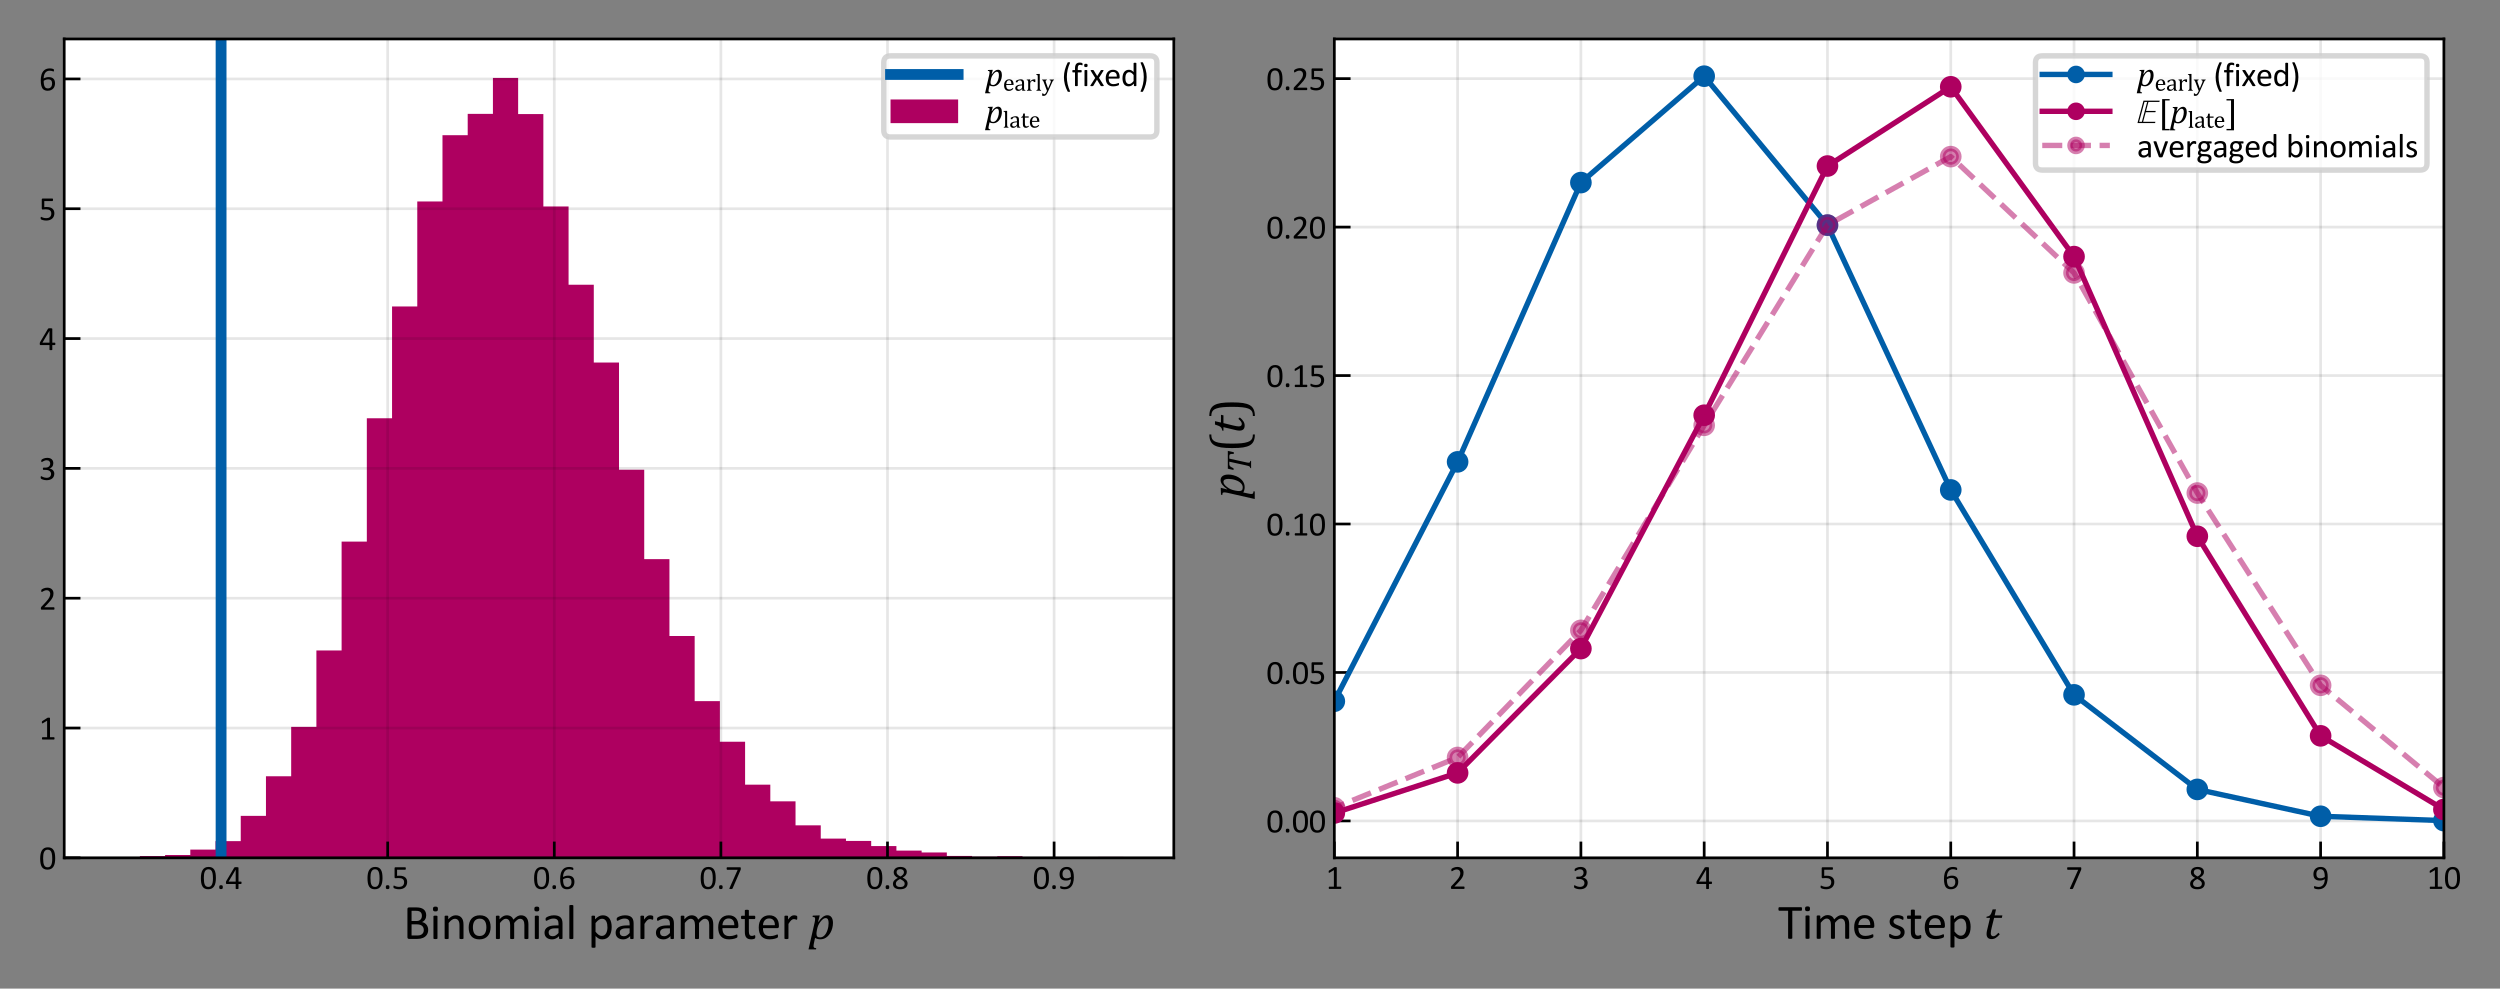 <?xml version="1.0" encoding="utf-8" standalone="no"?>
<!DOCTYPE svg PUBLIC "-//W3C//DTD SVG 1.1//EN"
  "http://www.w3.org/Graphics/SVG/1.1/DTD/svg11.dtd">
<svg height="182.67pt" version="1.1" viewBox="0 0 461.945 182.67" width="461.945pt" xmlns="http://www.w3.org/2000/svg" xmlns:xlink="http://www.w3.org/1999/xlink">
 <rect x="0" y="0" width="461.945" height="182.67" fill="#808080" stroke="none"/>
 <defs>
  <style type="text/css">*{stroke-linecap:butt;stroke-linejoin:round;}</style>
 </defs>
 <g id="figure_1">
  <g id="patch_1">
   <path d="M 0 182.67 
L 461.945 182.67 
L 461.945 0 
L 0 0 
z
" style="fill:none;"/>
  </g>
  <g id="axes_1">
   <g id="patch_2">
    <path d="M 11.866 158.511 
L 216.892 158.511 
L 216.892 7.2 
L 11.866 7.2 
z
" style="fill:#ffffff;"/>
   </g>
   <g id="patch_3">
    <path clip-path="url(#p2afc84c601)" d="M 21.185 158.511 
L 21.185 158.448 
L 25.845 158.448 
L 25.845 158.178 
L 30.505 158.178 
L 30.505 157.988 
L 35.164 157.988 
L 35.164 156.989 
L 39.824 156.989 
L 39.824 155.428 
L 44.484 155.428 
L 44.484 150.753 
L 49.143 150.753 
L 49.143 143.439 
L 53.803 143.439 
L 53.803 134.311 
L 58.463 134.311 
L 58.463 120.19 
L 63.122 120.19 
L 63.122 100.071 
L 67.782 100.071 
L 67.782 77.29 
L 72.442 77.29 
L 72.442 56.624 
L 77.102 56.624 
L 77.102 37.226 
L 81.761 37.226 
L 81.761 24.976 
L 86.421 24.976 
L 86.421 21.046 
L 91.081 21.046 
L 91.081 14.405 
L 95.74 14.405 
L 95.74 21.077 
L 100.4 21.077 
L 100.4 38.146 
L 105.06 38.146 
L 105.06 52.607 
L 109.719 52.607 
L 109.719 66.989 
L 114.379 66.989 
L 114.379 86.799 
L 119.039 86.799 
L 119.039 103.32 
L 123.698 103.32 
L 123.698 117.52 
L 128.358 117.52 
L 128.358 129.549 
L 133.018 129.549 
L 133.018 137.053 
L 137.677 137.053 
L 137.677 144.993 
L 142.337 144.993 
L 142.337 148.067 
L 146.997 148.067 
L 146.997 152.505 
L 151.657 152.505 
L 151.657 154.961 
L 156.316 154.961 
L 156.316 155.381 
L 160.976 155.381 
L 160.976 156.34 
L 165.636 156.34 
L 165.636 157.172 
L 170.295 157.172 
L 170.295 157.52 
L 174.955 157.52 
L 174.955 158.162 
L 179.615 158.162 
L 179.615 158.305 
L 184.274 158.305 
L 184.274 158.21 
L 188.934 158.21 
L 188.934 158.424 
L 193.594 158.424 
L 193.594 158.432 
L 198.253 158.432 
L 198.253 158.4 
L 202.913 158.4 
L 202.913 158.344 
L 207.573 158.344 
L 207.573 158.511 
L 202.913 158.511 
L 202.913 158.511 
L 198.253 158.511 
L 198.253 158.511 
L 193.594 158.511 
L 193.594 158.511 
L 188.934 158.511 
L 188.934 158.511 
L 184.274 158.511 
L 184.274 158.511 
L 179.615 158.511 
L 179.615 158.511 
L 174.955 158.511 
L 174.955 158.511 
L 170.295 158.511 
L 170.295 158.511 
L 165.636 158.511 
L 165.636 158.511 
L 160.976 158.511 
L 160.976 158.511 
L 156.316 158.511 
L 156.316 158.511 
L 151.657 158.511 
L 151.657 158.511 
L 146.997 158.511 
L 146.997 158.511 
L 142.337 158.511 
L 142.337 158.511 
L 137.677 158.511 
L 137.677 158.511 
L 133.018 158.511 
L 133.018 158.511 
L 128.358 158.511 
L 128.358 158.511 
L 123.698 158.511 
L 123.698 158.511 
L 119.039 158.511 
L 119.039 158.511 
L 114.379 158.511 
L 114.379 158.511 
L 109.719 158.511 
L 109.719 158.511 
L 105.06 158.511 
L 105.06 158.511 
L 100.4 158.511 
L 100.4 158.511 
L 95.74 158.511 
L 95.74 158.511 
L 91.081 158.511 
L 91.081 158.511 
L 86.421 158.511 
L 86.421 158.511 
L 81.761 158.511 
L 81.761 158.511 
L 77.102 158.511 
L 77.102 158.511 
L 72.442 158.511 
L 72.442 158.511 
L 67.782 158.511 
L 67.782 158.511 
L 63.122 158.511 
L 63.122 158.511 
L 58.463 158.511 
L 58.463 158.511 
L 53.803 158.511 
L 53.803 158.511 
L 49.143 158.511 
L 49.143 158.511 
L 44.484 158.511 
L 44.484 158.511 
L 39.824 158.511 
L 39.824 158.511 
L 35.164 158.511 
L 35.164 158.511 
L 30.505 158.511 
L 30.505 158.511 
L 25.845 158.511 
L 25.845 158.511 
z
" style="fill:#ae0060;"/>
   </g>
   <g id="matplotlib.axis_1">
    <g id="xtick_1">
     <g id="line2d_1">
      <path clip-path="url(#p2afc84c601)" d="M 40.851 158.511 
L 40.851 7.2 
" style="fill:none;stroke:#000000;stroke-linecap:square;stroke-opacity:0.1;stroke-width:0.5;"/>
     </g>
     <g id="line2d_2">
      <defs>
       <path d="M 0 0 
L 0 -3 
" id="m3370f44e0c" style="stroke:#000000;stroke-width:0.5;"/>
      </defs>
      <g>
       <use style="stroke:#000000;stroke-width:0.5;" x="40.851" xlink:href="#m3370f44e0c" y="158.511"/>
      </g>
     </g>
     <g id="text_1">
      <!-- 0.4 -->
      <g transform="translate(36.896 164.259)scale(0.062 -0.062)">
       <defs>
        <path d="M 3022 2031 
Q 3022 1566 2948 1181 
Q 2875 797 2704 520 
Q 2534 244 2259 92 
Q 1984 -59 1581 -59 
Q 1200 -59 939 77 
Q 678 213 518 477 
Q 359 741 292 1127 
Q 225 1513 225 2013 
Q 225 2475 300 2861 
Q 375 3247 544 3523 
Q 713 3800 988 3951 
Q 1263 4103 1663 4103 
Q 2047 4103 2308 3967 
Q 2569 3831 2728 3567 
Q 2888 3303 2955 2917 
Q 3022 2531 3022 2031 
z
M 2472 1994 
Q 2472 2297 2450 2537 
Q 2428 2778 2386 2962 
Q 2344 3147 2276 3280 
Q 2209 3413 2115 3498 
Q 2022 3584 1901 3623 
Q 1781 3663 1631 3663 
Q 1366 3663 1200 3538 
Q 1034 3413 939 3194 
Q 844 2975 809 2681 
Q 775 2388 775 2050 
Q 775 1597 822 1280 
Q 869 963 970 763 
Q 1072 563 1230 472 
Q 1388 381 1613 381 
Q 1788 381 1920 437 
Q 2053 494 2148 598 
Q 2244 703 2306 850 
Q 2369 997 2406 1175 
Q 2444 1353 2458 1561 
Q 2472 1769 2472 1994 
z
" id="Calibri-30" transform="scale(0.016)"/>
        <path d="M 1144 341 
Q 1144 119 1070 45 
Q 997 -28 803 -28 
Q 616 -28 544 44 
Q 472 116 472 331 
Q 472 553 545 626 
Q 619 700 813 700 
Q 1000 700 1072 628 
Q 1144 556 1144 341 
z
" id="Calibri-2e" transform="scale(0.016)"/>
        <path d="M 3059 1150 
Q 3059 1047 3028 987 
Q 2997 928 2941 928 
L 2484 928 
L 2484 78 
Q 2484 53 2471 36 
Q 2459 19 2428 6 
Q 2397 -6 2347 -12 
Q 2297 -19 2219 -19 
Q 2144 -19 2094 -12 
Q 2044 -6 2014 6 
Q 1984 19 1973 36 
Q 1963 53 1963 78 
L 1963 928 
L 294 928 
Q 256 928 231 937 
Q 206 947 186 972 
Q 166 997 158 1044 
Q 150 1091 150 1166 
Q 150 1225 153 1272 
Q 156 1319 165 1358 
Q 175 1397 190 1433 
Q 206 1469 228 1509 
L 1684 3966 
Q 1700 3991 1729 4009 
Q 1759 4028 1806 4040 
Q 1853 4053 1922 4058 
Q 1991 4063 2084 4063 
Q 2188 4063 2264 4055 
Q 2341 4047 2387 4034 
Q 2434 4022 2459 4001 
Q 2484 3981 2484 3953 
L 2484 1372 
L 2941 1372 
Q 2994 1372 3026 1317 
Q 3059 1263 3059 1150 
z
M 1963 3591 
L 1956 3591 
L 641 1372 
L 1963 1372 
L 1963 3591 
z
" id="Calibri-34" transform="scale(0.016)"/>
       </defs>
       <use xlink:href="#Calibri-30"/>
       <use x="50.684" xlink:href="#Calibri-2e"/>
       <use x="75.928" xlink:href="#Calibri-34"/>
      </g>
     </g>
    </g>
    <g id="xtick_2">
     <g id="line2d_3">
      <path clip-path="url(#p2afc84c601)" d="M 71.636 158.511 
L 71.636 7.2 
" style="fill:none;stroke:#000000;stroke-linecap:square;stroke-opacity:0.1;stroke-width:0.5;"/>
     </g>
     <g id="line2d_4">
      <g>
       <use style="stroke:#000000;stroke-width:0.5;" x="71.636" xlink:href="#m3370f44e0c" y="158.511"/>
      </g>
     </g>
     <g id="text_2">
      <!-- 0.5 -->
      <g transform="translate(67.681 164.259)scale(0.062 -0.062)">
       <defs>
        <path d="M 2869 1300 
Q 2869 975 2759 722 
Q 2650 469 2450 295 
Q 2250 122 1973 31 
Q 1697 -59 1359 -59 
Q 1172 -59 1003 -32 
Q 834 -6 703 33 
Q 572 72 487 109 
Q 403 147 379 169 
Q 356 191 347 209 
Q 338 228 330 254 
Q 322 281 319 322 
Q 316 363 316 419 
Q 316 472 320 514 
Q 325 556 337 582 
Q 350 609 367 621 
Q 384 634 406 634 
Q 438 634 503 595 
Q 569 556 680 511 
Q 791 466 955 425 
Q 1119 384 1344 384 
Q 1553 384 1728 434 
Q 1903 484 2029 590 
Q 2156 697 2228 858 
Q 2300 1019 2300 1250 
Q 2300 1444 2239 1592 
Q 2178 1741 2051 1839 
Q 1925 1938 1731 1986 
Q 1538 2034 1269 2034 
Q 1078 2034 940 2015 
Q 803 1997 684 1997 
Q 597 1997 559 2037 
Q 522 2078 522 2194 
L 522 3841 
Q 522 3944 570 3994 
Q 619 4044 709 4044 
L 2500 4044 
Q 2525 4044 2548 4030 
Q 2572 4016 2587 3987 
Q 2603 3959 2611 3915 
Q 2619 3872 2619 3813 
Q 2619 3700 2587 3637 
Q 2556 3575 2500 3575 
L 991 3575 
L 991 2441 
Q 1100 2456 1214 2459 
Q 1328 2463 1478 2463 
Q 1825 2463 2084 2380 
Q 2344 2297 2517 2145 
Q 2691 1994 2780 1778 
Q 2869 1563 2869 1300 
z
" id="Calibri-35" transform="scale(0.016)"/>
       </defs>
       <use xlink:href="#Calibri-30"/>
       <use x="50.684" xlink:href="#Calibri-2e"/>
       <use x="75.928" xlink:href="#Calibri-35"/>
      </g>
     </g>
    </g>
    <g id="xtick_3">
     <g id="line2d_5">
      <path clip-path="url(#p2afc84c601)" d="M 102.42 158.511 
L 102.42 7.2 
" style="fill:none;stroke:#000000;stroke-linecap:square;stroke-opacity:0.1;stroke-width:0.5;"/>
     </g>
     <g id="line2d_6">
      <g>
       <use style="stroke:#000000;stroke-width:0.5;" x="102.42" xlink:href="#m3370f44e0c" y="158.511"/>
      </g>
     </g>
     <g id="text_3">
      <!-- 0.6 -->
      <g transform="translate(98.466 164.259)scale(0.062 -0.062)">
       <defs>
        <path d="M 2991 1309 
Q 2991 1044 2909 795 
Q 2828 547 2659 358 
Q 2491 169 2231 55 
Q 1972 -59 1619 -59 
Q 1366 -59 1172 3 
Q 978 66 834 181 
Q 691 297 595 465 
Q 500 634 442 850 
Q 384 1066 359 1322 
Q 334 1578 334 1872 
Q 334 2131 362 2397 
Q 391 2663 462 2909 
Q 534 3156 657 3373 
Q 781 3591 967 3752 
Q 1153 3913 1412 4006 
Q 1672 4100 2016 4100 
Q 2131 4100 2250 4086 
Q 2369 4072 2469 4048 
Q 2569 4025 2637 3997 
Q 2706 3969 2728 3951 
Q 2750 3934 2761 3914 
Q 2772 3894 2778 3870 
Q 2784 3847 2787 3817 
Q 2791 3788 2791 3744 
Q 2791 3688 2789 3647 
Q 2788 3606 2777 3581 
Q 2766 3556 2748 3543 
Q 2731 3531 2703 3531 
Q 2669 3531 2609 3553 
Q 2550 3575 2465 3601 
Q 2381 3628 2261 3650 
Q 2141 3672 1981 3672 
Q 1691 3672 1481 3553 
Q 1272 3434 1139 3234 
Q 1006 3034 942 2770 
Q 878 2506 869 2219 
Q 950 2266 1051 2312 
Q 1153 2359 1273 2396 
Q 1394 2434 1528 2457 
Q 1663 2481 1816 2481 
Q 2144 2481 2369 2392 
Q 2594 2303 2733 2145 
Q 2872 1988 2931 1773 
Q 2991 1559 2991 1309 
z
M 2447 1259 
Q 2447 1441 2411 1589 
Q 2375 1738 2290 1841 
Q 2206 1944 2065 2000 
Q 1925 2056 1719 2056 
Q 1603 2056 1487 2036 
Q 1372 2016 1264 1980 
Q 1156 1944 1057 1895 
Q 959 1847 878 1791 
Q 878 1388 929 1116 
Q 981 844 1079 680 
Q 1178 516 1325 445 
Q 1472 375 1669 375 
Q 1869 375 2016 450 
Q 2163 525 2259 651 
Q 2356 778 2401 936 
Q 2447 1094 2447 1259 
z
" id="Calibri-36" transform="scale(0.016)"/>
       </defs>
       <use xlink:href="#Calibri-30"/>
       <use x="50.684" xlink:href="#Calibri-2e"/>
       <use x="75.928" xlink:href="#Calibri-36"/>
      </g>
     </g>
    </g>
    <g id="xtick_4">
     <g id="line2d_7">
      <path clip-path="url(#p2afc84c601)" d="M 133.205 158.511 
L 133.205 7.2 
" style="fill:none;stroke:#000000;stroke-linecap:square;stroke-opacity:0.1;stroke-width:0.5;"/>
     </g>
     <g id="line2d_8">
      <g>
       <use style="stroke:#000000;stroke-width:0.5;" x="133.205" xlink:href="#m3370f44e0c" y="158.511"/>
      </g>
     </g>
     <g id="text_4">
      <!-- 0.7 -->
      <g transform="translate(129.251 164.259)scale(0.062 -0.062)">
       <defs>
        <path d="M 2947 3813 
Q 2947 3756 2942 3711 
Q 2938 3666 2930 3623 
Q 2922 3581 2908 3542 
Q 2894 3503 2875 3459 
L 1419 103 
Q 1403 66 1379 42 
Q 1356 19 1320 5 
Q 1284 -9 1228 -14 
Q 1172 -19 1091 -19 
Q 984 -19 925 -9 
Q 866 0 839 20 
Q 813 41 816 70 
Q 819 100 838 141 
L 2369 3572 
L 428 3572 
Q 369 3572 339 3634 
Q 309 3697 309 3809 
Q 309 3869 317 3912 
Q 325 3956 340 3986 
Q 356 4016 378 4030 
Q 400 4044 428 4044 
L 2784 4044 
Q 2828 4044 2861 4034 
Q 2894 4025 2911 3997 
Q 2928 3969 2937 3925 
Q 2947 3881 2947 3813 
z
" id="Calibri-37" transform="scale(0.016)"/>
       </defs>
       <use xlink:href="#Calibri-30"/>
       <use x="50.684" xlink:href="#Calibri-2e"/>
       <use x="75.928" xlink:href="#Calibri-37"/>
      </g>
     </g>
    </g>
    <g id="xtick_5">
     <g id="line2d_9">
      <path clip-path="url(#p2afc84c601)" d="M 163.99 158.511 
L 163.99 7.2 
" style="fill:none;stroke:#000000;stroke-linecap:square;stroke-opacity:0.1;stroke-width:0.5;"/>
     </g>
     <g id="line2d_10">
      <g>
       <use style="stroke:#000000;stroke-width:0.5;" x="163.99" xlink:href="#m3370f44e0c" y="158.511"/>
      </g>
     </g>
     <g id="text_5">
      <!-- 0.8 -->
      <g transform="translate(160.036 164.259)scale(0.062 -0.062)">
       <defs>
        <path d="M 2981 1038 
Q 2981 775 2887 570 
Q 2794 366 2617 225 
Q 2441 84 2181 12 
Q 1922 -59 1588 -59 
Q 1275 -59 1028 6 
Q 781 72 609 200 
Q 438 328 347 515 
Q 256 703 256 944 
Q 256 1134 318 1293 
Q 381 1453 498 1587 
Q 616 1722 787 1839 
Q 959 1956 1175 2063 
Q 988 2159 844 2267 
Q 700 2375 600 2501 
Q 500 2628 448 2772 
Q 397 2916 397 3084 
Q 397 3297 473 3483 
Q 550 3669 704 3806 
Q 859 3944 1098 4023 
Q 1338 4103 1656 4103 
Q 1963 4103 2186 4029 
Q 2409 3956 2554 3829 
Q 2700 3703 2769 3531 
Q 2838 3359 2838 3163 
Q 2838 3003 2786 2856 
Q 2734 2709 2634 2578 
Q 2534 2447 2389 2333 
Q 2244 2219 2056 2119 
Q 2278 2009 2451 1893 
Q 2625 1778 2742 1645 
Q 2859 1513 2920 1364 
Q 2981 1216 2981 1038 
z
M 2306 3113 
Q 2306 3244 2261 3350 
Q 2216 3456 2128 3531 
Q 2041 3606 1911 3645 
Q 1781 3684 1616 3684 
Q 1278 3684 1104 3531 
Q 931 3378 931 3113 
Q 931 2991 973 2886 
Q 1016 2781 1105 2687 
Q 1194 2594 1330 2505 
Q 1466 2416 1653 2319 
Q 1969 2481 2137 2678 
Q 2306 2875 2306 3113 
z
M 2438 981 
Q 2438 1125 2384 1242 
Q 2331 1359 2223 1461 
Q 2116 1563 1955 1658 
Q 1794 1753 1581 1856 
Q 1384 1759 1236 1662 
Q 1088 1566 992 1462 
Q 897 1359 848 1245 
Q 800 1131 800 994 
Q 800 691 1008 525 
Q 1216 359 1628 359 
Q 2028 359 2233 526 
Q 2438 694 2438 981 
z
" id="Calibri-38" transform="scale(0.016)"/>
       </defs>
       <use xlink:href="#Calibri-30"/>
       <use x="50.684" xlink:href="#Calibri-2e"/>
       <use x="75.928" xlink:href="#Calibri-38"/>
      </g>
     </g>
    </g>
    <g id="xtick_6">
     <g id="line2d_11">
      <path clip-path="url(#p2afc84c601)" d="M 194.775 158.511 
L 194.775 7.2 
" style="fill:none;stroke:#000000;stroke-linecap:square;stroke-opacity:0.1;stroke-width:0.5;"/>
     </g>
     <g id="line2d_12">
      <g>
       <use style="stroke:#000000;stroke-width:0.5;" x="194.775" xlink:href="#m3370f44e0c" y="158.511"/>
      </g>
     </g>
     <g id="text_6">
      <!-- 0.9 -->
      <g transform="translate(190.82 164.259)scale(0.062 -0.062)">
       <defs>
        <path d="M 2919 2181 
Q 2919 1919 2887 1650 
Q 2856 1381 2781 1132 
Q 2706 884 2579 667 
Q 2453 450 2261 287 
Q 2069 125 1805 33 
Q 1541 -59 1191 -59 
Q 1056 -59 929 -42 
Q 803 -25 701 0 
Q 600 25 531 53 
Q 463 81 431 109 
Q 400 138 386 186 
Q 372 234 372 316 
Q 372 384 376 425 
Q 381 466 390 487 
Q 400 509 417 517 
Q 434 525 459 525 
Q 494 525 556 501 
Q 619 478 714 450 
Q 809 422 937 398 
Q 1066 375 1225 375 
Q 1528 375 1745 492 
Q 1963 609 2100 806 
Q 2238 1003 2306 1262 
Q 2375 1522 2381 1809 
Q 2216 1713 1984 1638 
Q 1753 1563 1453 1563 
Q 1116 1563 886 1655 
Q 656 1747 517 1906 
Q 378 2066 317 2284 
Q 256 2503 256 2763 
Q 256 3031 334 3273 
Q 413 3516 578 3700 
Q 744 3884 1000 3993 
Q 1256 4103 1613 4103 
Q 1866 4103 2061 4039 
Q 2256 3975 2400 3854 
Q 2544 3734 2644 3564 
Q 2744 3394 2805 3178 
Q 2866 2963 2892 2711 
Q 2919 2459 2919 2181 
z
M 2372 2241 
Q 2372 2641 2319 2914 
Q 2266 3188 2162 3356 
Q 2059 3525 1909 3600 
Q 1759 3675 1563 3675 
Q 1359 3675 1215 3601 
Q 1072 3528 980 3404 
Q 888 3281 844 3125 
Q 800 2969 800 2803 
Q 800 2619 839 2466 
Q 878 2313 965 2206 
Q 1053 2100 1193 2042 
Q 1334 1984 1541 1984 
Q 1775 1984 1994 2054 
Q 2213 2125 2372 2241 
z
" id="Calibri-39" transform="scale(0.016)"/>
       </defs>
       <use xlink:href="#Calibri-30"/>
       <use x="50.684" xlink:href="#Calibri-2e"/>
       <use x="75.928" xlink:href="#Calibri-39"/>
      </g>
     </g>
    </g>
    <g id="text_7">
     <!-- Binomial parameter $p$ -->
     <g transform="translate(74.509 173.58)scale(0.09 -0.09)">
      <defs>
       <path d="M 3203 1159 
Q 3203 969 3154 808 
Q 3106 647 3018 519 
Q 2931 391 2807 294 
Q 2684 197 2529 131 
Q 2375 66 2198 33 
Q 2022 0 1794 0 
L 738 0 
Q 666 0 602 48 
Q 538 97 538 219 
L 538 3825 
Q 538 3947 602 3995 
Q 666 4044 738 4044 
L 1656 4044 
Q 2019 4044 2250 3975 
Q 2481 3906 2636 3775 
Q 2791 3644 2869 3453 
Q 2947 3263 2947 3022 
Q 2947 2878 2912 2747 
Q 2878 2616 2811 2505 
Q 2744 2394 2642 2306 
Q 2541 2219 2409 2163 
Q 2575 2131 2719 2048 
Q 2863 1966 2970 1837 
Q 3078 1709 3140 1537 
Q 3203 1366 3203 1159 
z
M 2394 2969 
Q 2394 3116 2353 3234 
Q 2313 3353 2225 3436 
Q 2138 3519 1997 3562 
Q 1856 3606 1625 3606 
L 1069 3606 
L 1069 2297 
L 1681 2297 
Q 1891 2297 2019 2351 
Q 2147 2406 2231 2498 
Q 2316 2591 2355 2714 
Q 2394 2838 2394 2969 
z
M 2638 1128 
Q 2638 1309 2580 1446 
Q 2522 1584 2411 1678 
Q 2300 1772 2133 1820 
Q 1966 1869 1713 1869 
L 1069 1869 
L 1069 444 
L 1850 444 
Q 2034 444 2171 487 
Q 2309 531 2414 617 
Q 2519 703 2578 831 
Q 2638 959 2638 1128 
z
" id="Calibri-42" transform="scale(0.016)"/>
       <path d="M 994 78 
Q 994 53 981 36 
Q 969 19 941 6 
Q 913 -6 863 -12 
Q 813 -19 734 -19 
Q 659 -19 609 -12 
Q 559 -6 529 6 
Q 500 19 489 36 
Q 478 53 478 78 
L 478 2891 
Q 478 2913 489 2931 
Q 500 2950 529 2962 
Q 559 2975 609 2981 
Q 659 2988 734 2988 
Q 813 2988 863 2981 
Q 913 2975 941 2962 
Q 969 2950 981 2931 
Q 994 2913 994 2891 
L 994 78 
z
M 1053 3841 
Q 1053 3659 984 3593 
Q 916 3528 731 3528 
Q 550 3528 483 3592 
Q 416 3656 416 3834 
Q 416 4016 484 4081 
Q 553 4147 738 4147 
Q 919 4147 986 4083 
Q 1053 4019 1053 3841 
z
" id="Calibri-69" transform="scale(0.016)"/>
       <path d="M 2900 78 
Q 2900 53 2887 36 
Q 2875 19 2847 6 
Q 2819 -6 2769 -12 
Q 2719 -19 2644 -19 
Q 2566 -19 2516 -12 
Q 2466 -6 2437 6 
Q 2409 19 2396 36 
Q 2384 53 2384 78 
L 2384 1725 
Q 2384 1966 2346 2112 
Q 2309 2259 2237 2365 
Q 2166 2472 2052 2528 
Q 1938 2584 1788 2584 
Q 1594 2584 1400 2446 
Q 1206 2309 994 2044 
L 994 78 
Q 994 53 981 36 
Q 969 19 941 6 
Q 913 -6 863 -12 
Q 813 -19 734 -19 
Q 659 -19 609 -12 
Q 559 -6 529 6 
Q 500 19 489 36 
Q 478 53 478 78 
L 478 2891 
Q 478 2916 487 2933 
Q 497 2950 525 2964 
Q 553 2978 597 2983 
Q 641 2988 713 2988 
Q 781 2988 826 2983 
Q 872 2978 897 2964 
Q 922 2950 933 2933 
Q 944 2916 944 2891 
L 944 2519 
Q 1181 2784 1417 2907 
Q 1653 3031 1894 3031 
Q 2175 3031 2367 2936 
Q 2559 2841 2678 2681 
Q 2797 2522 2848 2308 
Q 2900 2094 2900 1794 
L 2900 78 
z
" id="Calibri-6e" transform="scale(0.016)"/>
       <path d="M 3094 1516 
Q 3094 1172 3003 883 
Q 2913 594 2733 384 
Q 2553 175 2283 58 
Q 2013 -59 1656 -59 
Q 1309 -59 1051 44 
Q 794 147 622 344 
Q 450 541 365 822 
Q 281 1103 281 1459 
Q 281 1803 370 2092 
Q 459 2381 639 2590 
Q 819 2800 1087 2915 
Q 1356 3031 1716 3031 
Q 2063 3031 2320 2928 
Q 2578 2825 2750 2628 
Q 2922 2431 3008 2150 
Q 3094 1869 3094 1516 
z
M 2550 1481 
Q 2550 1709 2508 1912 
Q 2466 2116 2369 2269 
Q 2272 2422 2106 2511 
Q 1941 2600 1694 2600 
Q 1466 2600 1302 2519 
Q 1138 2438 1031 2289 
Q 925 2141 873 1937 
Q 822 1734 822 1494 
Q 822 1263 864 1059 
Q 906 856 1004 704 
Q 1103 553 1268 464 
Q 1434 375 1681 375 
Q 1906 375 2072 456 
Q 2238 538 2344 684 
Q 2450 831 2500 1034 
Q 2550 1238 2550 1481 
z
" id="Calibri-6f" transform="scale(0.016)"/>
       <path d="M 4650 78 
Q 4650 53 4637 36 
Q 4625 19 4597 6 
Q 4569 -6 4519 -12 
Q 4469 -19 4394 -19 
Q 4316 -19 4266 -12 
Q 4216 -6 4186 6 
Q 4156 19 4143 36 
Q 4131 53 4131 78 
L 4131 1788 
Q 4131 1966 4100 2112 
Q 4069 2259 4000 2365 
Q 3931 2472 3825 2528 
Q 3719 2584 3575 2584 
Q 3397 2584 3217 2446 
Q 3038 2309 2822 2044 
L 2822 78 
Q 2822 53 2809 36 
Q 2797 19 2767 6 
Q 2738 -6 2688 -12 
Q 2638 -19 2563 -19 
Q 2491 -19 2439 -12 
Q 2388 -6 2358 6 
Q 2328 19 2317 36 
Q 2306 53 2306 78 
L 2306 1788 
Q 2306 1966 2272 2112 
Q 2238 2259 2169 2365 
Q 2100 2472 1995 2528 
Q 1891 2584 1747 2584 
Q 1569 2584 1387 2446 
Q 1206 2309 994 2044 
L 994 78 
Q 994 53 981 36 
Q 969 19 941 6 
Q 913 -6 863 -12 
Q 813 -19 734 -19 
Q 659 -19 609 -12 
Q 559 -6 529 6 
Q 500 19 489 36 
Q 478 53 478 78 
L 478 2891 
Q 478 2916 487 2933 
Q 497 2950 525 2964 
Q 553 2978 597 2983 
Q 641 2988 713 2988 
Q 781 2988 826 2983 
Q 872 2978 897 2964 
Q 922 2950 933 2933 
Q 944 2916 944 2891 
L 944 2519 
Q 1181 2784 1404 2907 
Q 1628 3031 1856 3031 
Q 2031 3031 2170 2990 
Q 2309 2950 2415 2876 
Q 2522 2803 2597 2701 
Q 2672 2600 2722 2475 
Q 2863 2628 2989 2734 
Q 3116 2841 3233 2906 
Q 3350 2972 3461 3001 
Q 3572 3031 3684 3031 
Q 3956 3031 4140 2936 
Q 4325 2841 4439 2681 
Q 4553 2522 4601 2308 
Q 4650 2094 4650 1856 
L 4650 78 
z
" id="Calibri-6d" transform="scale(0.016)"/>
       <path d="M 2597 75 
Q 2597 38 2572 19 
Q 2547 0 2503 -9 
Q 2459 -19 2375 -19 
Q 2294 -19 2245 -9 
Q 2197 0 2175 19 
Q 2153 38 2153 75 
L 2153 356 
Q 1969 159 1742 50 
Q 1516 -59 1263 -59 
Q 1041 -59 861 -1 
Q 681 56 554 165 
Q 428 275 358 434 
Q 288 594 288 797 
Q 288 1034 384 1209 
Q 481 1384 662 1500 
Q 844 1616 1106 1673 
Q 1369 1731 1697 1731 
L 2084 1731 
L 2084 1950 
Q 2084 2113 2050 2238 
Q 2016 2363 1939 2445 
Q 1863 2528 1741 2570 
Q 1619 2613 1441 2613 
Q 1250 2613 1098 2567 
Q 947 2522 833 2467 
Q 719 2413 642 2367 
Q 566 2322 528 2322 
Q 503 2322 484 2334 
Q 466 2347 452 2372 
Q 438 2397 431 2436 
Q 425 2475 425 2522 
Q 425 2600 436 2645 
Q 447 2691 489 2731 
Q 531 2772 634 2826 
Q 738 2881 872 2926 
Q 1006 2972 1165 3001 
Q 1325 3031 1488 3031 
Q 1791 3031 2003 2962 
Q 2216 2894 2347 2761 
Q 2478 2628 2537 2431 
Q 2597 2234 2597 1972 
L 2597 75 
z
M 2084 1359 
L 1644 1359 
Q 1431 1359 1275 1323 
Q 1119 1288 1016 1217 
Q 913 1147 864 1048 
Q 816 950 816 822 
Q 816 603 955 473 
Q 1094 344 1344 344 
Q 1547 344 1720 447 
Q 1894 550 2084 763 
L 2084 1359 
z
" id="Calibri-61" transform="scale(0.016)"/>
       <path d="M 994 78 
Q 994 53 981 36 
Q 969 19 941 6 
Q 913 -6 863 -12 
Q 813 -19 734 -19 
Q 659 -19 609 -12 
Q 559 -6 529 6 
Q 500 19 489 36 
Q 478 53 478 78 
L 478 4253 
Q 478 4278 489 4297 
Q 500 4316 529 4328 
Q 559 4341 609 4347 
Q 659 4353 734 4353 
Q 813 4353 863 4347 
Q 913 4341 941 4328 
Q 969 4316 981 4297 
Q 994 4278 994 4253 
L 994 78 
z
" id="Calibri-6c" transform="scale(0.016)"/>
       <path id="Calibri-20" transform="scale(0.016)"/>
       <path d="M 3066 1528 
Q 3066 1159 2986 865 
Q 2906 572 2751 367 
Q 2597 163 2369 52 
Q 2141 -59 1847 -59 
Q 1722 -59 1615 -34 
Q 1509 -9 1407 44 
Q 1306 97 1206 178 
Q 1106 259 994 369 
L 994 -1038 
Q 994 -1063 981 -1081 
Q 969 -1100 941 -1112 
Q 913 -1125 863 -1131 
Q 813 -1138 734 -1138 
Q 659 -1138 609 -1131 
Q 559 -1125 529 -1112 
Q 500 -1100 489 -1081 
Q 478 -1063 478 -1038 
L 478 2891 
Q 478 2919 487 2936 
Q 497 2953 525 2965 
Q 553 2978 597 2983 
Q 641 2988 703 2988 
Q 769 2988 811 2983 
Q 853 2978 881 2965 
Q 909 2953 920 2936 
Q 931 2919 931 2891 
L 931 2513 
Q 1059 2644 1178 2741 
Q 1297 2838 1417 2902 
Q 1538 2966 1664 2998 
Q 1791 3031 1931 3031 
Q 2238 3031 2453 2912 
Q 2669 2794 2805 2587 
Q 2941 2381 3003 2107 
Q 3066 1834 3066 1528 
z
M 2522 1469 
Q 2522 1684 2489 1886 
Q 2456 2088 2376 2244 
Q 2297 2400 2162 2494 
Q 2028 2588 1828 2588 
Q 1728 2588 1631 2558 
Q 1534 2528 1434 2464 
Q 1334 2400 1225 2295 
Q 1116 2191 994 2038 
L 994 919 
Q 1206 659 1397 521 
Q 1588 384 1797 384 
Q 1991 384 2130 478 
Q 2269 572 2355 728 
Q 2441 884 2481 1078 
Q 2522 1272 2522 1469 
z
" id="Calibri-70" transform="scale(0.016)"/>
       <path d="M 2122 2706 
Q 2122 2638 2119 2591 
Q 2116 2544 2106 2517 
Q 2097 2491 2083 2477 
Q 2069 2463 2044 2463 
Q 2019 2463 1983 2477 
Q 1947 2491 1901 2505 
Q 1856 2519 1800 2531 
Q 1744 2544 1678 2544 
Q 1600 2544 1525 2512 
Q 1450 2481 1367 2409 
Q 1284 2338 1193 2219 
Q 1103 2100 994 1928 
L 994 78 
Q 994 53 981 36 
Q 969 19 941 6 
Q 913 -6 863 -12 
Q 813 -19 734 -19 
Q 659 -19 609 -12 
Q 559 -6 529 6 
Q 500 19 489 36 
Q 478 53 478 78 
L 478 2891 
Q 478 2916 487 2933 
Q 497 2950 525 2964 
Q 553 2978 597 2983 
Q 641 2988 713 2988 
Q 781 2988 826 2983 
Q 872 2978 897 2964 
Q 922 2950 933 2933 
Q 944 2916 944 2891 
L 944 2481 
Q 1059 2650 1161 2756 
Q 1263 2863 1353 2923 
Q 1444 2984 1533 3007 
Q 1622 3031 1713 3031 
Q 1753 3031 1804 3026 
Q 1856 3022 1912 3009 
Q 1969 2997 2014 2981 
Q 2059 2966 2078 2950 
Q 2097 2934 2103 2920 
Q 2109 2906 2114 2884 
Q 2119 2863 2120 2820 
Q 2122 2778 2122 2706 
z
" id="Calibri-72" transform="scale(0.016)"/>
       <path d="M 2878 1606 
Q 2878 1484 2817 1432 
Q 2756 1381 2678 1381 
L 834 1381 
Q 834 1147 881 959 
Q 928 772 1037 637 
Q 1147 503 1322 431 
Q 1497 359 1750 359 
Q 1950 359 2106 392 
Q 2263 425 2377 465 
Q 2491 506 2564 539 
Q 2638 572 2675 572 
Q 2697 572 2714 561 
Q 2731 550 2740 528 
Q 2750 506 2754 467 
Q 2759 428 2759 372 
Q 2759 331 2756 301 
Q 2753 272 2748 248 
Q 2744 225 2733 206 
Q 2722 188 2705 170 
Q 2688 153 2603 114 
Q 2519 75 2384 37 
Q 2250 0 2073 -29 
Q 1897 -59 1697 -59 
Q 1350 -59 1089 37 
Q 828 134 650 325 
Q 472 516 381 803 
Q 291 1091 291 1472 
Q 291 1834 384 2123 
Q 478 2413 654 2614 
Q 831 2816 1081 2923 
Q 1331 3031 1641 3031 
Q 1972 3031 2205 2925 
Q 2438 2819 2588 2639 
Q 2738 2459 2808 2217 
Q 2878 1975 2878 1700 
L 2878 1606 
z
M 2359 1759 
Q 2369 2166 2180 2397 
Q 1991 2628 1619 2628 
Q 1428 2628 1284 2556 
Q 1141 2484 1044 2365 
Q 947 2247 894 2089 
Q 841 1931 834 1759 
L 2359 1759 
z
" id="Calibri-65" transform="scale(0.016)"/>
       <path d="M 1941 284 
Q 1941 194 1928 141 
Q 1916 88 1891 63 
Q 1866 38 1816 16 
Q 1766 -6 1702 -20 
Q 1638 -34 1566 -43 
Q 1494 -53 1422 -53 
Q 1203 -53 1047 5 
Q 891 63 791 180 
Q 691 297 645 476 
Q 600 656 600 900 
L 600 2544 
L 206 2544 
Q 159 2544 131 2594 
Q 103 2644 103 2756 
Q 103 2816 111 2856 
Q 119 2897 131 2923 
Q 144 2950 164 2961 
Q 184 2972 209 2972 
L 600 2972 
L 600 3641 
Q 600 3663 611 3681 
Q 622 3700 651 3714 
Q 681 3728 731 3734 
Q 781 3741 856 3741 
Q 934 3741 984 3734 
Q 1034 3728 1062 3714 
Q 1091 3700 1103 3681 
Q 1116 3663 1116 3641 
L 1116 2972 
L 1838 2972 
Q 1863 2972 1881 2961 
Q 1900 2950 1914 2923 
Q 1928 2897 1934 2856 
Q 1941 2816 1941 2756 
Q 1941 2644 1912 2594 
Q 1884 2544 1838 2544 
L 1116 2544 
L 1116 975 
Q 1116 684 1202 536 
Q 1288 388 1509 388 
Q 1581 388 1637 402 
Q 1694 416 1737 431 
Q 1781 447 1812 461 
Q 1844 475 1869 475 
Q 1884 475 1898 467 
Q 1913 459 1920 437 
Q 1928 416 1934 378 
Q 1941 341 1941 284 
z
" id="Calibri-74" transform="scale(0.016)"/>
       <path d="M 669 -553 
Q 638 -703 630 -784 
Q 622 -866 622 -919 
Q 622 -1013 653 -1066 
Q 684 -1119 750 -1147 
Q 816 -1175 966 -1191 
L 941 -1344 
L -25 -1344 
L 766 2131 
Q 825 2394 825 2581 
Q 825 2669 798 2717 
Q 772 2766 708 2789 
Q 644 2813 491 2822 
L 528 2988 
L 1238 3016 
L 1416 3016 
L 1206 2203 
L 1244 2191 
Q 1822 3038 2394 3038 
Q 2734 3038 2923 2778 
Q 3113 2519 3113 2047 
Q 3113 1709 3020 1368 
Q 2928 1028 2764 753 
Q 2600 478 2398 301 
Q 2197 125 1973 37 
Q 1750 -50 1503 -50 
Q 1088 -50 813 131 
L 669 -553 
z
M 1044 1088 
Q 1013 922 1005 834 
Q 997 747 997 663 
Q 997 419 1101 308 
Q 1206 197 1463 197 
Q 1622 197 1756 259 
Q 1891 322 2011 440 
Q 2131 559 2228 728 
Q 2325 897 2401 1120 
Q 2478 1344 2517 1580 
Q 2556 1816 2556 2022 
Q 2556 2350 2464 2511 
Q 2372 2672 2172 2672 
Q 2013 2672 1858 2564 
Q 1703 2456 1518 2218 
Q 1334 1981 1231 1750 
Q 1128 1519 1069 1219 
L 1044 1088 
z
" id="Cambria-Italic-70" transform="scale(0.016)"/>
      </defs>
      <use transform="translate(0 0.984)" xlink:href="#Calibri-42"/>
      <use transform="translate(54.395 0.984)" xlink:href="#Calibri-69"/>
      <use transform="translate(77.344 0.984)" xlink:href="#Calibri-6e"/>
      <use transform="translate(129.883 0.984)" xlink:href="#Calibri-6f"/>
      <use transform="translate(182.617 0.984)" xlink:href="#Calibri-6d"/>
      <use transform="translate(262.5 0.984)" xlink:href="#Calibri-69"/>
      <use transform="translate(285.449 0.984)" xlink:href="#Calibri-61"/>
      <use transform="translate(333.35 0.984)" xlink:href="#Calibri-6c"/>
      <use transform="translate(356.299 0.984)" xlink:href="#Calibri-20"/>
      <use transform="translate(378.906 0.984)" xlink:href="#Calibri-70"/>
      <use transform="translate(431.445 0.984)" xlink:href="#Calibri-61"/>
      <use transform="translate(479.346 0.984)" xlink:href="#Calibri-72"/>
      <use transform="translate(514.209 0.984)" xlink:href="#Calibri-61"/>
      <use transform="translate(562.109 0.984)" xlink:href="#Calibri-6d"/>
      <use transform="translate(641.992 0.984)" xlink:href="#Calibri-65"/>
      <use transform="translate(691.748 0.984)" xlink:href="#Calibri-74"/>
      <use transform="translate(725.244 0.984)" xlink:href="#Calibri-65"/>
      <use transform="translate(775 0.984)" xlink:href="#Calibri-72"/>
      <use transform="translate(809.863 0.984)" xlink:href="#Calibri-20"/>
      <use transform="translate(832.471 0.984)" xlink:href="#Cambria-Italic-70"/>
     </g>
    </g>
   </g>
   <g id="matplotlib.axis_2">
    <g id="ytick_1">
     <g id="line2d_13">
      <path clip-path="url(#p2afc84c601)" d="M 11.866 158.511 
L 216.892 158.511 
" style="fill:none;stroke:#000000;stroke-linecap:square;stroke-opacity:0.1;stroke-width:0.5;"/>
     </g>
     <g id="line2d_14">
      <defs>
       <path d="M 0 0 
L 3 0 
" id="me3d00b8475" style="stroke:#000000;stroke-width:0.5;"/>
      </defs>
      <g>
       <use style="stroke:#000000;stroke-width:0.5;" x="11.866" xlink:href="#me3d00b8475" y="158.511"/>
      </g>
     </g>
     <g id="text_8">
      <!-- 0 -->
      <g transform="translate(7.2 160.635)scale(0.062 -0.062)">
       <use xlink:href="#Calibri-30"/>
      </g>
     </g>
    </g>
    <g id="ytick_2">
     <g id="line2d_15">
      <path clip-path="url(#p2afc84c601)" d="M 11.866 134.523 
L 216.892 134.523 
" style="fill:none;stroke:#000000;stroke-linecap:square;stroke-opacity:0.1;stroke-width:0.5;"/>
     </g>
     <g id="line2d_16">
      <g>
       <use style="stroke:#000000;stroke-width:0.5;" x="11.866" xlink:href="#me3d00b8475" y="134.523"/>
      </g>
     </g>
     <g id="text_9">
      <!-- 1 -->
      <g transform="translate(7.2 136.647)scale(0.062 -0.062)">
       <defs>
        <path d="M 2897 213 
Q 2897 153 2887 112 
Q 2878 72 2862 47 
Q 2847 22 2826 11 
Q 2806 0 2784 0 
L 672 0 
Q 650 0 631 11 
Q 613 22 595 47 
Q 578 72 568 112 
Q 559 153 559 213 
Q 559 269 568 309 
Q 578 350 592 376 
Q 606 403 626 417 
Q 647 431 672 431 
L 1516 431 
L 1516 3506 
L 734 3041 
Q 675 3009 639 3003 
Q 603 2997 581 3017 
Q 559 3038 551 3084 
Q 544 3131 544 3203 
Q 544 3256 548 3293 
Q 553 3331 562 3356 
Q 572 3381 589 3400 
Q 606 3419 634 3438 
L 1566 4034 
Q 1578 4044 1597 4050 
Q 1616 4056 1644 4062 
Q 1672 4069 1709 4070 
Q 1747 4072 1803 4072 
Q 1878 4072 1928 4065 
Q 1978 4059 2006 4048 
Q 2034 4038 2043 4020 
Q 2053 4003 2053 3984 
L 2053 431 
L 2784 431 
Q 2809 431 2831 417 
Q 2853 403 2867 376 
Q 2881 350 2889 309 
Q 2897 269 2897 213 
z
" id="Calibri-31" transform="scale(0.016)"/>
       </defs>
       <use xlink:href="#Calibri-31"/>
      </g>
     </g>
    </g>
    <g id="ytick_3">
     <g id="line2d_17">
      <path clip-path="url(#p2afc84c601)" d="M 11.866 110.535 
L 216.892 110.535 
" style="fill:none;stroke:#000000;stroke-linecap:square;stroke-opacity:0.1;stroke-width:0.5;"/>
     </g>
     <g id="line2d_18">
      <g>
       <use style="stroke:#000000;stroke-width:0.5;" x="11.866" xlink:href="#me3d00b8475" y="110.535"/>
      </g>
     </g>
     <g id="text_10">
      <!-- 2 -->
      <g transform="translate(7.2 112.659)scale(0.062 -0.062)">
       <defs>
        <path d="M 2888 231 
Q 2888 175 2880 131 
Q 2872 88 2858 58 
Q 2844 28 2820 14 
Q 2797 0 2769 0 
L 534 0 
Q 491 0 458 11 
Q 425 22 401 47 
Q 378 72 367 119 
Q 356 166 356 234 
Q 356 297 361 344 
Q 366 391 381 427 
Q 397 463 420 498 
Q 444 534 481 575 
L 1266 1406 
Q 1538 1694 1702 1922 
Q 1866 2150 1955 2337 
Q 2044 2525 2072 2678 
Q 2100 2831 2100 2966 
Q 2100 3100 2056 3220 
Q 2013 3341 1930 3431 
Q 1847 3522 1722 3575 
Q 1597 3628 1434 3628 
Q 1244 3628 1092 3575 
Q 941 3522 827 3459 
Q 713 3397 636 3344 
Q 559 3291 522 3291 
Q 500 3291 483 3303 
Q 466 3316 455 3344 
Q 444 3372 437 3419 
Q 431 3466 431 3531 
Q 431 3578 434 3612 
Q 438 3647 445 3672 
Q 453 3697 465 3719 
Q 478 3741 515 3773 
Q 553 3806 645 3862 
Q 738 3919 877 3973 
Q 1016 4028 1183 4065 
Q 1350 4103 1534 4103 
Q 1828 4103 2048 4020 
Q 2269 3938 2414 3794 
Q 2559 3650 2631 3459 
Q 2703 3269 2703 3053 
Q 2703 2859 2668 2667 
Q 2634 2475 2523 2251 
Q 2413 2028 2203 1754 
Q 1994 1481 1647 1125 
L 1006 456 
L 2766 456 
Q 2791 456 2814 442 
Q 2838 428 2855 400 
Q 2872 372 2880 330 
Q 2888 288 2888 231 
z
" id="Calibri-32" transform="scale(0.016)"/>
       </defs>
       <use xlink:href="#Calibri-32"/>
      </g>
     </g>
    </g>
    <g id="ytick_4">
     <g id="line2d_19">
      <path clip-path="url(#p2afc84c601)" d="M 11.866 86.547 
L 216.892 86.547 
" style="fill:none;stroke:#000000;stroke-linecap:square;stroke-opacity:0.1;stroke-width:0.5;"/>
     </g>
     <g id="line2d_20">
      <g>
       <use style="stroke:#000000;stroke-width:0.5;" x="11.866" xlink:href="#me3d00b8475" y="86.547"/>
      </g>
     </g>
     <g id="text_11">
      <!-- 3 -->
      <g transform="translate(7.2 88.671)scale(0.062 -0.062)">
       <defs>
        <path d="M 2856 1156 
Q 2856 878 2759 654 
Q 2663 431 2481 272 
Q 2300 113 2034 27 
Q 1769 -59 1434 -59 
Q 1231 -59 1054 -26 
Q 878 6 740 51 
Q 603 97 512 145 
Q 422 194 398 216 
Q 375 238 362 259 
Q 350 281 340 312 
Q 331 344 326 389 
Q 322 434 322 500 
Q 322 613 344 656 
Q 366 700 406 700 
Q 434 700 517 650 
Q 600 600 729 542 
Q 859 484 1032 434 
Q 1206 384 1419 384 
Q 1625 384 1781 437 
Q 1938 491 2044 587 
Q 2150 684 2203 817 
Q 2256 950 2256 1106 
Q 2256 1278 2189 1415 
Q 2122 1553 1992 1653 
Q 1863 1753 1673 1806 
Q 1484 1859 1244 1859 
L 859 1859 
Q 834 1859 811 1870 
Q 788 1881 770 1906 
Q 753 1931 742 1972 
Q 731 2013 731 2078 
Q 731 2138 740 2177 
Q 750 2216 767 2239 
Q 784 2263 806 2273 
Q 828 2284 856 2284 
L 1209 2284 
Q 1416 2284 1580 2337 
Q 1744 2391 1858 2491 
Q 1972 2591 2033 2730 
Q 2094 2869 2094 3041 
Q 2094 3166 2053 3280 
Q 2013 3394 1931 3478 
Q 1850 3563 1723 3611 
Q 1597 3659 1431 3659 
Q 1250 3659 1098 3604 
Q 947 3550 828 3487 
Q 709 3425 631 3370 
Q 553 3316 522 3316 
Q 500 3316 483 3323 
Q 466 3331 455 3354 
Q 444 3378 439 3420 
Q 434 3463 434 3531 
Q 434 3578 437 3614 
Q 441 3650 450 3676 
Q 459 3703 471 3725 
Q 484 3747 514 3776 
Q 544 3806 634 3862 
Q 725 3919 858 3973 
Q 991 4028 1164 4065 
Q 1338 4103 1538 4103 
Q 1819 4103 2031 4031 
Q 2244 3959 2386 3828 
Q 2528 3697 2598 3514 
Q 2669 3331 2669 3109 
Q 2669 2919 2619 2755 
Q 2569 2591 2472 2464 
Q 2375 2338 2234 2248 
Q 2094 2159 1909 2125 
L 1909 2119 
Q 2119 2097 2292 2014 
Q 2466 1931 2591 1806 
Q 2716 1681 2786 1514 
Q 2856 1347 2856 1156 
z
" id="Calibri-33" transform="scale(0.016)"/>
       </defs>
       <use xlink:href="#Calibri-33"/>
      </g>
     </g>
    </g>
    <g id="ytick_5">
     <g id="line2d_21">
      <path clip-path="url(#p2afc84c601)" d="M 11.866 62.559 
L 216.892 62.559 
" style="fill:none;stroke:#000000;stroke-linecap:square;stroke-opacity:0.1;stroke-width:0.5;"/>
     </g>
     <g id="line2d_22">
      <g>
       <use style="stroke:#000000;stroke-width:0.5;" x="11.866" xlink:href="#me3d00b8475" y="62.559"/>
      </g>
     </g>
     <g id="text_12">
      <!-- 4 -->
      <g transform="translate(7.2 64.683)scale(0.062 -0.062)">
       <use xlink:href="#Calibri-34"/>
      </g>
     </g>
    </g>
    <g id="ytick_6">
     <g id="line2d_23">
      <path clip-path="url(#p2afc84c601)" d="M 11.866 38.571 
L 216.892 38.571 
" style="fill:none;stroke:#000000;stroke-linecap:square;stroke-opacity:0.1;stroke-width:0.5;"/>
     </g>
     <g id="line2d_24">
      <g>
       <use style="stroke:#000000;stroke-width:0.5;" x="11.866" xlink:href="#me3d00b8475" y="38.571"/>
      </g>
     </g>
     <g id="text_13">
      <!-- 5 -->
      <g transform="translate(7.2 40.695)scale(0.062 -0.062)">
       <use xlink:href="#Calibri-35"/>
      </g>
     </g>
    </g>
    <g id="ytick_7">
     <g id="line2d_25">
      <path clip-path="url(#p2afc84c601)" d="M 11.866 14.583 
L 216.892 14.583 
" style="fill:none;stroke:#000000;stroke-linecap:square;stroke-opacity:0.1;stroke-width:0.5;"/>
     </g>
     <g id="line2d_26">
      <g>
       <use style="stroke:#000000;stroke-width:0.5;" x="11.866" xlink:href="#me3d00b8475" y="14.583"/>
      </g>
     </g>
     <g id="text_14">
      <!-- 6 -->
      <g transform="translate(7.2 16.707)scale(0.062 -0.062)">
       <use xlink:href="#Calibri-36"/>
      </g>
     </g>
    </g>
   </g>
   <g id="line2d_27">
    <path clip-path="url(#p2afc84c601)" d="M 40.851 158.511 
L 40.851 7.2 
" style="fill:none;stroke:#005ea8;stroke-linecap:square;stroke-width:2;"/>
   </g>
   <g id="patch_4">
    <path d="M 11.866 158.511 
L 11.866 7.2 
" style="fill:none;stroke:#000000;stroke-linecap:square;stroke-linejoin:miter;stroke-width:0.5;"/>
   </g>
   <g id="patch_5">
    <path d="M 216.892 158.511 
L 216.892 7.2 
" style="fill:none;stroke:#000000;stroke-linecap:square;stroke-linejoin:miter;stroke-width:0.5;"/>
   </g>
   <g id="patch_6">
    <path d="M 11.866 158.511 
L 216.892 158.511 
" style="fill:none;stroke:#000000;stroke-linecap:square;stroke-linejoin:miter;stroke-width:0.5;"/>
   </g>
   <g id="patch_7">
    <path d="M 11.866 7.2 
L 216.892 7.2 
" style="fill:none;stroke:#000000;stroke-linecap:square;stroke-linejoin:miter;stroke-width:0.5;"/>
   </g>
   <g id="legend_1">
    <g id="patch_8">
     <path d="M 164.551 25.313 
L 212.52 25.313 
Q 213.769 25.313 213.769 24.064 
L 213.769 11.572 
Q 213.769 10.323 212.52 10.323 
L 164.551 10.323 
Q 163.301 10.323 163.301 11.572 
L 163.301 24.064 
Q 163.301 25.313 164.551 25.313 
z
" style="fill:#ffffff;opacity:0.8;stroke:#cccccc;stroke-linejoin:miter;"/>
    </g>
    <g id="line2d_28">
     <path d="M 164.551 13.758 
L 177.043 13.758 
" style="fill:none;stroke:#005ea8;stroke-linecap:square;stroke-width:2;"/>
    </g>
    <g id="line2d_29"/>
    <g id="text_15">
     <!-- $p_{\mathrm{early}}$ (fixed) -->
     <g transform="translate(182.039 15.944)scale(0.062 -0.062)">
      <defs>
       <path d="M 2800 531 
Q 2600 322 2433 203 
Q 2266 84 2066 17 
Q 1866 -50 1625 -50 
Q 981 -50 653 336 
Q 325 722 325 1475 
Q 325 1941 492 2297 
Q 659 2653 968 2847 
Q 1278 3041 1681 3041 
Q 1997 3041 2219 2941 
Q 2441 2841 2573 2667 
Q 2706 2494 2779 2230 
Q 2853 1966 2863 1541 
L 894 1541 
L 894 1484 
Q 894 1116 976 864 
Q 1059 613 1248 470 
Q 1438 328 1741 328 
Q 1997 328 2201 423 
Q 2406 519 2609 734 
L 2800 531 
z
M 2275 1800 
Q 2256 2138 2190 2352 
Q 2125 2566 1994 2680 
Q 1863 2794 1650 2794 
Q 1328 2794 1136 2536 
Q 944 2278 909 1800 
L 2275 1800 
z
" id="Cambria-65" transform="scale(0.016)"/>
       <path d="M 2109 447 
L 2063 459 
Q 1791 181 1552 65 
Q 1313 -50 1044 -50 
Q 806 -50 625 42 
Q 444 134 347 301 
Q 250 469 250 688 
Q 250 1144 701 1392 
Q 1153 1641 2056 1681 
L 2056 1884 
Q 2056 2209 1993 2396 
Q 1931 2584 1797 2671 
Q 1663 2759 1438 2759 
Q 1194 2759 1045 2631 
Q 897 2503 822 2247 
L 413 2247 
L 413 2653 
Q 713 2809 913 2882 
Q 1113 2956 1313 2998 
Q 1513 3041 1719 3041 
Q 2028 3041 2215 2942 
Q 2403 2844 2497 2641 
Q 2591 2438 2591 2028 
L 2591 941 
Q 2591 709 2594 614 
Q 2597 519 2612 437 
Q 2628 356 2659 307 
Q 2691 259 2752 225 
Q 2813 191 2950 153 
L 2950 0 
L 2094 0 
L 2109 447 
z
M 2056 1425 
Q 1422 1419 1106 1256 
Q 791 1094 791 766 
Q 791 588 862 484 
Q 934 381 1043 342 
Q 1153 303 1303 303 
Q 1516 303 1689 406 
Q 1863 509 1959 668 
Q 2056 828 2056 984 
L 2056 1425 
z
" id="Cambria-61" transform="scale(0.016)"/>
       <path d="M 1147 2469 
L 1191 2459 
Q 1363 2669 1509 2789 
Q 1656 2909 1826 2975 
Q 1997 3041 2213 3041 
Q 2394 3041 2541 3022 
L 2541 2303 
L 2188 2303 
Q 2113 2472 2028 2548 
Q 1944 2625 1797 2625 
Q 1684 2625 1573 2559 
Q 1463 2494 1359 2369 
Q 1256 2244 1217 2134 
Q 1178 2025 1178 1875 
L 1178 781 
Q 1178 497 1212 389 
Q 1247 281 1326 231 
Q 1406 181 1566 153 
L 1566 0 
L 306 0 
L 306 153 
Q 425 191 476 219 
Q 528 247 565 297 
Q 603 347 622 450 
Q 641 553 641 772 
L 641 2134 
Q 641 2334 634 2456 
Q 628 2578 590 2651 
Q 553 2725 476 2761 
Q 400 2797 259 2822 
L 259 2984 
L 991 3016 
L 1181 3016 
L 1147 2469 
z
" id="Cambria-72" transform="scale(0.016)"/>
       <path d="M 1138 781 
Q 1138 513 1163 408 
Q 1188 303 1258 248 
Q 1328 194 1488 153 
L 1488 0 
L 247 0 
L 247 153 
Q 403 194 464 237 
Q 525 281 551 342 
Q 578 403 589 508 
Q 600 613 600 781 
L 600 3397 
Q 600 3697 595 3815 
Q 591 3934 570 4017 
Q 550 4100 514 4147 
Q 478 4194 417 4222 
Q 356 4250 197 4278 
L 197 4441 
L 950 4472 
L 1138 4472 
L 1138 781 
z
" id="Cambria-6c" transform="scale(0.016)"/>
       <path d="M 1625 -256 
Q 1453 -644 1290 -884 
Q 1128 -1125 933 -1247 
Q 738 -1369 469 -1369 
Q 297 -1369 81 -1328 
L 81 -709 
L 359 -709 
Q 397 -838 453 -888 
Q 509 -938 616 -938 
Q 709 -938 782 -902 
Q 856 -866 936 -778 
Q 1016 -691 1123 -509 
Q 1231 -328 1366 -50 
L 491 2303 
Q 406 2531 354 2622 
Q 303 2713 243 2759 
Q 184 2806 63 2834 
L 63 2988 
L 1334 2988 
L 1334 2834 
Q 1188 2800 1128 2767 
Q 1069 2734 1041 2682 
Q 1013 2631 1013 2550 
Q 1013 2466 1033 2375 
Q 1053 2284 1097 2163 
L 1653 597 
L 2278 2097 
Q 2331 2222 2361 2326 
Q 2391 2431 2391 2522 
Q 2391 2656 2317 2725 
Q 2244 2794 2063 2834 
L 2063 2988 
L 3231 2988 
L 3231 2834 
Q 3109 2809 3043 2757 
Q 2978 2706 2912 2595 
Q 2847 2484 2756 2284 
L 1625 -256 
z
" id="Cambria-79" transform="scale(0.016)"/>
       <path d="M 1547 4306 
Q 1250 3678 1104 3017 
Q 959 2356 959 1688 
Q 959 1016 1107 356 
Q 1256 -303 1541 -938 
Q 1556 -975 1557 -1001 
Q 1559 -1028 1537 -1045 
Q 1516 -1063 1470 -1070 
Q 1425 -1078 1347 -1078 
Q 1291 -1078 1250 -1075 
Q 1209 -1072 1179 -1062 
Q 1150 -1053 1131 -1040 
Q 1113 -1028 1103 -1013 
Q 934 -694 806 -367 
Q 678 -41 590 296 
Q 503 634 459 979 
Q 416 1325 416 1678 
Q 416 2031 464 2375 
Q 513 2719 602 3058 
Q 691 3397 819 3725 
Q 947 4053 1106 4375 
Q 1109 4388 1123 4397 
Q 1138 4406 1163 4415 
Q 1188 4425 1231 4429 
Q 1275 4434 1344 4434 
Q 1416 4434 1459 4425 
Q 1503 4416 1528 4400 
Q 1553 4384 1556 4359 
Q 1559 4334 1547 4306 
z
" id="Calibri-28" transform="scale(0.016)"/>
       <path d="M 2019 4047 
Q 2019 3988 2012 3952 
Q 2006 3916 1998 3894 
Q 1991 3872 1978 3864 
Q 1966 3856 1947 3856 
Q 1925 3856 1892 3870 
Q 1859 3884 1812 3901 
Q 1766 3919 1702 3933 
Q 1638 3947 1553 3947 
Q 1438 3947 1356 3909 
Q 1275 3872 1225 3792 
Q 1175 3713 1153 3586 
Q 1131 3459 1131 3278 
L 1131 2972 
L 1759 2972 
Q 1784 2972 1801 2961 
Q 1819 2950 1833 2923 
Q 1847 2897 1855 2856 
Q 1863 2816 1863 2756 
Q 1863 2644 1834 2594 
Q 1806 2544 1759 2544 
L 1131 2544 
L 1131 78 
Q 1131 53 1118 36 
Q 1106 19 1076 6 
Q 1047 -6 997 -12 
Q 947 -19 872 -19 
Q 797 -19 747 -12 
Q 697 -6 667 6 
Q 638 19 625 36 
Q 613 53 613 78 
L 613 2544 
L 216 2544 
Q 166 2544 141 2594 
Q 116 2644 116 2756 
Q 116 2816 122 2856 
Q 128 2897 140 2923 
Q 153 2950 172 2961 
Q 191 2972 216 2972 
L 613 2972 
L 613 3263 
Q 613 3556 667 3767 
Q 722 3978 834 4112 
Q 947 4247 1117 4311 
Q 1288 4375 1519 4375 
Q 1628 4375 1731 4354 
Q 1834 4334 1890 4311 
Q 1947 4288 1965 4269 
Q 1984 4250 1996 4220 
Q 2009 4191 2014 4148 
Q 2019 4106 2019 4047 
z
" id="Calibri-66" transform="scale(0.016)"/>
       <path d="M 2609 138 
Q 2634 94 2634 64 
Q 2634 34 2604 15 
Q 2575 -3 2514 -11 
Q 2453 -19 2356 -19 
Q 2263 -19 2208 -14 
Q 2153 -9 2120 2 
Q 2088 13 2070 30 
Q 2053 47 2041 69 
L 1366 1184 
L 694 69 
Q 681 47 664 30 
Q 647 13 614 2 
Q 581 -9 528 -14 
Q 475 -19 388 -19 
Q 297 -19 239 -11 
Q 181 -3 154 15 
Q 128 34 129 64 
Q 131 94 159 138 
L 1034 1509 
L 206 2831 
Q 181 2875 179 2904 
Q 178 2934 208 2954 
Q 238 2975 298 2981 
Q 359 2988 459 2988 
Q 550 2988 604 2983 
Q 659 2978 690 2968 
Q 722 2959 737 2943 
Q 753 2928 766 2906 
L 1406 1859 
L 2056 2906 
Q 2069 2925 2084 2940 
Q 2100 2956 2126 2967 
Q 2153 2978 2201 2983 
Q 2250 2988 2334 2988 
Q 2425 2988 2483 2981 
Q 2541 2975 2569 2958 
Q 2597 2941 2594 2909 
Q 2591 2878 2563 2831 
L 1741 1525 
L 2609 138 
z
" id="Calibri-78" transform="scale(0.016)"/>
       <path d="M 2888 78 
Q 2888 53 2877 34 
Q 2866 16 2839 5 
Q 2813 -6 2769 -12 
Q 2725 -19 2663 -19 
Q 2597 -19 2553 -12 
Q 2509 -6 2481 5 
Q 2453 16 2440 34 
Q 2428 53 2428 78 
L 2428 450 
Q 2206 209 1967 75 
Q 1728 -59 1444 -59 
Q 1134 -59 915 61 
Q 697 181 561 386 
Q 425 591 362 867 
Q 300 1144 300 1450 
Q 300 1813 378 2105 
Q 456 2397 609 2603 
Q 763 2809 989 2920 
Q 1216 3031 1513 3031 
Q 1759 3031 1964 2923 
Q 2169 2816 2369 2606 
L 2369 4241 
Q 2369 4263 2380 4283 
Q 2391 4303 2422 4314 
Q 2453 4325 2501 4333 
Q 2550 4341 2625 4341 
Q 2703 4341 2753 4333 
Q 2803 4325 2831 4314 
Q 2859 4303 2873 4283 
Q 2888 4263 2888 4241 
L 2888 78 
z
M 2369 2056 
Q 2159 2316 1964 2452 
Q 1769 2588 1556 2588 
Q 1359 2588 1221 2494 
Q 1084 2400 998 2247 
Q 913 2094 873 1900 
Q 834 1706 834 1506 
Q 834 1294 867 1091 
Q 900 888 981 730 
Q 1063 572 1197 476 
Q 1331 381 1534 381 
Q 1638 381 1733 409 
Q 1828 438 1928 503 
Q 2028 569 2137 673 
Q 2247 778 2369 931 
L 2369 2056 
z
" id="Calibri-64" transform="scale(0.016)"/>
       <path d="M 1522 1678 
Q 1522 1325 1478 979 
Q 1434 634 1346 296 
Q 1259 -41 1132 -367 
Q 1006 -694 838 -1013 
Q 828 -1028 809 -1040 
Q 791 -1053 761 -1062 
Q 731 -1072 690 -1075 
Q 650 -1078 594 -1078 
Q 513 -1078 467 -1070 
Q 422 -1063 401 -1045 
Q 381 -1028 382 -1001 
Q 384 -975 400 -938 
Q 688 -306 834 355 
Q 981 1016 981 1688 
Q 981 2356 834 3017 
Q 688 3678 394 4306 
Q 381 4334 384 4359 
Q 388 4384 413 4400 
Q 438 4416 481 4425 
Q 525 4434 597 4434 
Q 663 4434 706 4429 
Q 750 4425 776 4415 
Q 803 4406 815 4397 
Q 828 4388 834 4375 
Q 1156 3734 1339 3057 
Q 1522 2381 1522 1678 
z
" id="Calibri-29" transform="scale(0.016)"/>
      </defs>
      <use transform="translate(0 0.719)" xlink:href="#Cambria-Italic-70"/>
      <use transform="translate(52.686 -13.287)scale(0.7)" xlink:href="#Cambria-65"/>
      <use transform="translate(86.831 -13.287)scale(0.7)" xlink:href="#Cambria-61"/>
      <use transform="translate(121.011 -13.287)scale(0.7)" xlink:href="#Cambria-72"/>
      <use transform="translate(149.961 -13.287)scale(0.7)" xlink:href="#Cambria-6c"/>
      <use transform="translate(168.965 -13.287)scale(0.7)" xlink:href="#Cambria-79"/>
      <use transform="translate(206.573 0.719)" xlink:href="#Calibri-20"/>
      <use transform="translate(228.055 0.719)" xlink:href="#Calibri-28"/>
      <use transform="translate(257.877 0.719)" xlink:href="#Calibri-66"/>
      <use transform="translate(288.395 0.719)" xlink:href="#Calibri-69"/>
      <use transform="translate(311.344 0.719)" xlink:href="#Calibri-78"/>
      <use transform="translate(354.655 0.719)" xlink:href="#Calibri-65"/>
      <use transform="translate(404.411 0.719)" xlink:href="#Calibri-64"/>
      <use transform="translate(456.95 0.719)" xlink:href="#Calibri-29"/>
     </g>
    </g>
    <g id="patch_9">
     <path d="M 164.551 22.753 
L 177.043 22.753 
L 177.043 18.38 
L 164.551 18.38 
z
" style="fill:#ae0060;"/>
    </g>
    <g id="text_16">
     <!-- $p_{\mathrm{late}}$ -->
     <g transform="translate(182.039 22.753)scale(0.062 -0.062)">
      <defs>
       <path d="M 116 2831 
Q 272 2856 369 2918 
Q 466 2981 520 3079 
Q 575 3178 606 3326 
Q 638 3475 672 3759 
L 1116 3759 
L 1116 2988 
L 2125 2988 
L 2125 2672 
L 1116 2672 
L 1116 1281 
Q 1116 978 1141 798 
Q 1166 619 1234 517 
Q 1303 416 1390 372 
Q 1478 328 1616 328 
Q 1741 328 1850 379 
Q 1959 431 2066 528 
L 2206 359 
Q 1984 144 1786 47 
Q 1588 -50 1375 -50 
Q 972 -50 775 189 
Q 578 428 578 938 
L 578 2672 
L 116 2672 
L 116 2831 
z
" id="Cambria-74" transform="scale(0.016)"/>
      </defs>
      <use transform="translate(0 0.531)" xlink:href="#Cambria-Italic-70"/>
      <use transform="translate(52.686 -13.475)scale(0.7)" xlink:href="#Cambria-6c"/>
      <use transform="translate(71.689 -13.475)scale(0.7)" xlink:href="#Cambria-61"/>
      <use transform="translate(105.869 -13.475)scale(0.7)" xlink:href="#Cambria-74"/>
      <use transform="translate(129.556 -13.475)scale(0.7)" xlink:href="#Cambria-65"/>
     </g>
    </g>
   </g>
  </g>
  <g id="axes_2">
   <g id="patch_10">
    <path d="M 246.553 158.511 
L 451.579 158.511 
L 451.579 7.2 
L 246.553 7.2 
z
" style="fill:#ffffff;"/>
   </g>
   <g id="matplotlib.axis_3">
    <g id="xtick_7">
     <g id="line2d_30">
      <path clip-path="url(#p199e986b1e)" d="M 246.553 158.511 
L 246.553 7.2 
" style="fill:none;stroke:#000000;stroke-linecap:square;stroke-opacity:0.1;stroke-width:0.5;"/>
     </g>
     <g id="line2d_31">
      <g>
       <use style="stroke:#000000;stroke-width:0.5;" x="246.553" xlink:href="#m3370f44e0c" y="158.511"/>
      </g>
     </g>
     <g id="text_17">
      <!-- 1 -->
      <g transform="translate(244.97 164.259)scale(0.062 -0.062)">
       <use xlink:href="#Calibri-31"/>
      </g>
     </g>
    </g>
    <g id="xtick_8">
     <g id="line2d_32">
      <path clip-path="url(#p199e986b1e)" d="M 269.333 158.511 
L 269.333 7.2 
" style="fill:none;stroke:#000000;stroke-linecap:square;stroke-opacity:0.1;stroke-width:0.5;"/>
     </g>
     <g id="line2d_33">
      <g>
       <use style="stroke:#000000;stroke-width:0.5;" x="269.333" xlink:href="#m3370f44e0c" y="158.511"/>
      </g>
     </g>
     <g id="text_18">
      <!-- 2 -->
      <g transform="translate(267.75 164.259)scale(0.062 -0.062)">
       <use xlink:href="#Calibri-32"/>
      </g>
     </g>
    </g>
    <g id="xtick_9">
     <g id="line2d_34">
      <path clip-path="url(#p199e986b1e)" d="M 292.114 158.511 
L 292.114 7.2 
" style="fill:none;stroke:#000000;stroke-linecap:square;stroke-opacity:0.1;stroke-width:0.5;"/>
     </g>
     <g id="line2d_35">
      <g>
       <use style="stroke:#000000;stroke-width:0.5;" x="292.114" xlink:href="#m3370f44e0c" y="158.511"/>
      </g>
     </g>
     <g id="text_19">
      <!-- 3 -->
      <g transform="translate(290.531 164.259)scale(0.062 -0.062)">
       <use xlink:href="#Calibri-33"/>
      </g>
     </g>
    </g>
    <g id="xtick_10">
     <g id="line2d_36">
      <path clip-path="url(#p199e986b1e)" d="M 314.895 158.511 
L 314.895 7.2 
" style="fill:none;stroke:#000000;stroke-linecap:square;stroke-opacity:0.1;stroke-width:0.5;"/>
     </g>
     <g id="line2d_37">
      <g>
       <use style="stroke:#000000;stroke-width:0.5;" x="314.895" xlink:href="#m3370f44e0c" y="158.511"/>
      </g>
     </g>
     <g id="text_20">
      <!-- 4 -->
      <g transform="translate(313.312 164.259)scale(0.062 -0.062)">
       <use xlink:href="#Calibri-34"/>
      </g>
     </g>
    </g>
    <g id="xtick_11">
     <g id="line2d_38">
      <path clip-path="url(#p199e986b1e)" d="M 337.675 158.511 
L 337.675 7.2 
" style="fill:none;stroke:#000000;stroke-linecap:square;stroke-opacity:0.1;stroke-width:0.5;"/>
     </g>
     <g id="line2d_39">
      <g>
       <use style="stroke:#000000;stroke-width:0.5;" x="337.675" xlink:href="#m3370f44e0c" y="158.511"/>
      </g>
     </g>
     <g id="text_21">
      <!-- 5 -->
      <g transform="translate(336.092 164.259)scale(0.062 -0.062)">
       <use xlink:href="#Calibri-35"/>
      </g>
     </g>
    </g>
    <g id="xtick_12">
     <g id="line2d_40">
      <path clip-path="url(#p199e986b1e)" d="M 360.456 158.511 
L 360.456 7.2 
" style="fill:none;stroke:#000000;stroke-linecap:square;stroke-opacity:0.1;stroke-width:0.5;"/>
     </g>
     <g id="line2d_41">
      <g>
       <use style="stroke:#000000;stroke-width:0.5;" x="360.456" xlink:href="#m3370f44e0c" y="158.511"/>
      </g>
     </g>
     <g id="text_22">
      <!-- 6 -->
      <g transform="translate(358.873 164.259)scale(0.062 -0.062)">
       <use xlink:href="#Calibri-36"/>
      </g>
     </g>
    </g>
    <g id="xtick_13">
     <g id="line2d_42">
      <path clip-path="url(#p199e986b1e)" d="M 383.237 158.511 
L 383.237 7.2 
" style="fill:none;stroke:#000000;stroke-linecap:square;stroke-opacity:0.1;stroke-width:0.5;"/>
     </g>
     <g id="line2d_43">
      <g>
       <use style="stroke:#000000;stroke-width:0.5;" x="383.237" xlink:href="#m3370f44e0c" y="158.511"/>
      </g>
     </g>
     <g id="text_23">
      <!-- 7 -->
      <g transform="translate(381.654 164.259)scale(0.062 -0.062)">
       <use xlink:href="#Calibri-37"/>
      </g>
     </g>
    </g>
    <g id="xtick_14">
     <g id="line2d_44">
      <path clip-path="url(#p199e986b1e)" d="M 406.017 158.511 
L 406.017 7.2 
" style="fill:none;stroke:#000000;stroke-linecap:square;stroke-opacity:0.1;stroke-width:0.5;"/>
     </g>
     <g id="line2d_45">
      <g>
       <use style="stroke:#000000;stroke-width:0.5;" x="406.017" xlink:href="#m3370f44e0c" y="158.511"/>
      </g>
     </g>
     <g id="text_24">
      <!-- 8 -->
      <g transform="translate(404.434 164.259)scale(0.062 -0.062)">
       <use xlink:href="#Calibri-38"/>
      </g>
     </g>
    </g>
    <g id="xtick_15">
     <g id="line2d_46">
      <path clip-path="url(#p199e986b1e)" d="M 428.798 158.511 
L 428.798 7.2 
" style="fill:none;stroke:#000000;stroke-linecap:square;stroke-opacity:0.1;stroke-width:0.5;"/>
     </g>
     <g id="line2d_47">
      <g>
       <use style="stroke:#000000;stroke-width:0.5;" x="428.798" xlink:href="#m3370f44e0c" y="158.511"/>
      </g>
     </g>
     <g id="text_25">
      <!-- 9 -->
      <g transform="translate(427.215 164.259)scale(0.062 -0.062)">
       <use xlink:href="#Calibri-39"/>
      </g>
     </g>
    </g>
    <g id="xtick_16">
     <g id="line2d_48">
      <path clip-path="url(#p199e986b1e)" d="M 451.579 158.511 
L 451.579 7.2 
" style="fill:none;stroke:#000000;stroke-linecap:square;stroke-opacity:0.1;stroke-width:0.5;"/>
     </g>
     <g id="line2d_49">
      <g>
       <use style="stroke:#000000;stroke-width:0.5;" x="451.579" xlink:href="#m3370f44e0c" y="158.511"/>
      </g>
     </g>
     <g id="text_26">
      <!-- 10 -->
      <g transform="translate(448.413 164.259)scale(0.062 -0.062)">
       <use xlink:href="#Calibri-31"/>
       <use x="50.684" xlink:href="#Calibri-30"/>
      </g>
     </g>
    </g>
    <g id="text_27">
     <!-- Time step $t$ -->
     <g transform="translate(328.546 173.471)scale(0.09 -0.09)">
      <defs>
       <path d="M 3072 3813 
Q 3072 3753 3065 3709 
Q 3059 3666 3045 3639 
Q 3031 3613 3011 3600 
Q 2991 3588 2966 3588 
L 1828 3588 
L 1828 81 
Q 1828 56 1815 37 
Q 1803 19 1772 8 
Q 1741 -3 1689 -11 
Q 1638 -19 1559 -19 
Q 1484 -19 1431 -11 
Q 1378 -3 1347 8 
Q 1316 19 1303 37 
Q 1291 56 1291 81 
L 1291 3588 
L 153 3588 
Q 128 3588 108 3600 
Q 88 3613 75 3639 
Q 63 3666 55 3709 
Q 47 3753 47 3813 
Q 47 3872 55 3917 
Q 63 3963 75 3991 
Q 88 4019 108 4031 
Q 128 4044 153 4044 
L 2966 4044 
Q 2991 4044 3011 4031 
Q 3031 4019 3045 3991 
Q 3059 3963 3065 3917 
Q 3072 3872 3072 3813 
z
" id="Calibri-54" transform="scale(0.016)"/>
       <path d="M 2244 844 
Q 2244 628 2164 459 
Q 2084 291 1937 175 
Q 1791 59 1587 0 
Q 1384 -59 1141 -59 
Q 991 -59 855 -36 
Q 719 -13 611 23 
Q 503 59 428 98 
Q 353 138 318 169 
Q 284 200 268 256 
Q 253 313 253 409 
Q 253 469 259 509 
Q 266 550 275 575 
Q 284 600 301 611 
Q 319 622 341 622 
Q 375 622 442 580 
Q 509 538 607 488 
Q 706 438 840 395 
Q 975 353 1150 353 
Q 1281 353 1387 381 
Q 1494 409 1572 464 
Q 1650 519 1692 603 
Q 1734 688 1734 803 
Q 1734 922 1673 1003 
Q 1613 1084 1513 1146 
Q 1413 1209 1288 1257 
Q 1163 1306 1030 1359 
Q 897 1413 770 1480 
Q 644 1547 544 1644 
Q 444 1741 383 1875 
Q 322 2009 322 2197 
Q 322 2363 386 2514 
Q 450 2666 578 2780 
Q 706 2894 898 2962 
Q 1091 3031 1347 3031 
Q 1459 3031 1571 3012 
Q 1684 2994 1775 2966 
Q 1866 2938 1930 2905 
Q 1994 2872 2026 2847 
Q 2059 2822 2070 2803 
Q 2081 2784 2086 2761 
Q 2091 2738 2095 2703 
Q 2100 2669 2100 2619 
Q 2100 2566 2095 2527 
Q 2091 2488 2080 2463 
Q 2069 2438 2053 2427 
Q 2038 2416 2019 2416 
Q 1991 2416 1937 2450 
Q 1884 2484 1800 2523 
Q 1716 2563 1602 2597 
Q 1488 2631 1341 2631 
Q 1209 2631 1109 2601 
Q 1009 2572 945 2517 
Q 881 2463 848 2388 
Q 816 2313 816 2225 
Q 816 2103 878 2020 
Q 941 1938 1041 1875 
Q 1141 1813 1269 1763 
Q 1397 1713 1530 1659 
Q 1663 1606 1792 1540 
Q 1922 1475 2022 1381 
Q 2122 1288 2183 1156 
Q 2244 1025 2244 844 
z
" id="Calibri-73" transform="scale(0.016)"/>
       <path d="M 2109 575 
Q 1853 266 1603 108 
Q 1353 -50 1072 -50 
Q 741 -50 578 119 
Q 416 288 416 609 
Q 416 806 472 1050 
L 859 2672 
L 394 2672 
L 428 2831 
Q 613 2853 720 2911 
Q 828 2969 901 3064 
Q 975 3159 1037 3312 
Q 1100 3466 1194 3759 
L 1625 3759 
L 1453 2988 
L 2444 2988 
L 2375 2672 
L 1381 2672 
L 1081 1459 
Q 956 953 956 703 
Q 956 513 1039 414 
Q 1122 316 1281 316 
Q 1425 316 1583 427 
Q 1741 538 1928 763 
L 2109 575 
z
" id="Cambria-Italic-74" transform="scale(0.016)"/>
      </defs>
      <use transform="translate(0 0.203)" xlink:href="#Calibri-54"/>
      <use transform="translate(48.73 0.203)" xlink:href="#Calibri-69"/>
      <use transform="translate(71.68 0.203)" xlink:href="#Calibri-6d"/>
      <use transform="translate(151.562 0.203)" xlink:href="#Calibri-65"/>
      <use transform="translate(201.318 0.203)" xlink:href="#Calibri-20"/>
      <use transform="translate(223.926 0.203)" xlink:href="#Calibri-73"/>
      <use transform="translate(263.037 0.203)" xlink:href="#Calibri-74"/>
      <use transform="translate(296.533 0.203)" xlink:href="#Calibri-65"/>
      <use transform="translate(346.289 0.203)" xlink:href="#Calibri-70"/>
      <use transform="translate(398.828 0.203)" xlink:href="#Calibri-20"/>
      <use transform="translate(421.436 0.203)" xlink:href="#Cambria-Italic-74"/>
     </g>
    </g>
   </g>
   <g id="matplotlib.axis_4">
    <g id="ytick_8">
     <g id="line2d_50">
      <path clip-path="url(#p199e986b1e)" d="M 246.553 151.691 
L 451.579 151.691 
" style="fill:none;stroke:#000000;stroke-linecap:square;stroke-opacity:0.1;stroke-width:0.5;"/>
     </g>
     <g id="line2d_51">
      <g>
       <use style="stroke:#000000;stroke-width:0.5;" x="246.553" xlink:href="#me3d00b8475" y="151.691"/>
      </g>
     </g>
     <g id="text_28">
      <!-- 0.00 -->
      <g transform="translate(233.978 153.815)scale(0.062 -0.062)">
       <use xlink:href="#Calibri-30"/>
       <use x="50.684" xlink:href="#Calibri-2e"/>
       <use x="75.928" xlink:href="#Calibri-30"/>
       <use x="126.611" xlink:href="#Calibri-30"/>
      </g>
     </g>
    </g>
    <g id="ytick_9">
     <g id="line2d_52">
      <path clip-path="url(#p199e986b1e)" d="M 246.553 124.258 
L 451.579 124.258 
" style="fill:none;stroke:#000000;stroke-linecap:square;stroke-opacity:0.1;stroke-width:0.5;"/>
     </g>
     <g id="line2d_53">
      <g>
       <use style="stroke:#000000;stroke-width:0.5;" x="246.553" xlink:href="#me3d00b8475" y="124.258"/>
      </g>
     </g>
     <g id="text_29">
      <!-- 0.05 -->
      <g transform="translate(233.978 126.382)scale(0.062 -0.062)">
       <use xlink:href="#Calibri-30"/>
       <use x="50.684" xlink:href="#Calibri-2e"/>
       <use x="75.928" xlink:href="#Calibri-30"/>
       <use x="126.611" xlink:href="#Calibri-35"/>
      </g>
     </g>
    </g>
    <g id="ytick_10">
     <g id="line2d_54">
      <path clip-path="url(#p199e986b1e)" d="M 246.553 96.826 
L 451.579 96.826 
" style="fill:none;stroke:#000000;stroke-linecap:square;stroke-opacity:0.1;stroke-width:0.5;"/>
     </g>
     <g id="line2d_55">
      <g>
       <use style="stroke:#000000;stroke-width:0.5;" x="246.553" xlink:href="#me3d00b8475" y="96.826"/>
      </g>
     </g>
     <g id="text_30">
      <!-- 0.10 -->
      <g transform="translate(233.978 98.95)scale(0.062 -0.062)">
       <use xlink:href="#Calibri-30"/>
       <use x="50.684" xlink:href="#Calibri-2e"/>
       <use x="75.928" xlink:href="#Calibri-31"/>
       <use x="126.611" xlink:href="#Calibri-30"/>
      </g>
     </g>
    </g>
    <g id="ytick_11">
     <g id="line2d_56">
      <path clip-path="url(#p199e986b1e)" d="M 246.553 69.394 
L 451.579 69.394 
" style="fill:none;stroke:#000000;stroke-linecap:square;stroke-opacity:0.1;stroke-width:0.5;"/>
     </g>
     <g id="line2d_57">
      <g>
       <use style="stroke:#000000;stroke-width:0.5;" x="246.553" xlink:href="#me3d00b8475" y="69.394"/>
      </g>
     </g>
     <g id="text_31">
      <!-- 0.15 -->
      <g transform="translate(233.978 71.518)scale(0.062 -0.062)">
       <use xlink:href="#Calibri-30"/>
       <use x="50.684" xlink:href="#Calibri-2e"/>
       <use x="75.928" xlink:href="#Calibri-31"/>
       <use x="126.611" xlink:href="#Calibri-35"/>
      </g>
     </g>
    </g>
    <g id="ytick_12">
     <g id="line2d_58">
      <path clip-path="url(#p199e986b1e)" d="M 246.553 41.961 
L 451.579 41.961 
" style="fill:none;stroke:#000000;stroke-linecap:square;stroke-opacity:0.1;stroke-width:0.5;"/>
     </g>
     <g id="line2d_59">
      <g>
       <use style="stroke:#000000;stroke-width:0.5;" x="246.553" xlink:href="#me3d00b8475" y="41.961"/>
      </g>
     </g>
     <g id="text_32">
      <!-- 0.20 -->
      <g transform="translate(233.978 44.086)scale(0.062 -0.062)">
       <use xlink:href="#Calibri-30"/>
       <use x="50.684" xlink:href="#Calibri-2e"/>
       <use x="75.928" xlink:href="#Calibri-32"/>
       <use x="126.611" xlink:href="#Calibri-30"/>
      </g>
     </g>
    </g>
    <g id="ytick_13">
     <g id="line2d_60">
      <path clip-path="url(#p199e986b1e)" d="M 246.553 14.529 
L 451.579 14.529 
" style="fill:none;stroke:#000000;stroke-linecap:square;stroke-opacity:0.1;stroke-width:0.5;"/>
     </g>
     <g id="line2d_61">
      <g>
       <use style="stroke:#000000;stroke-width:0.5;" x="246.553" xlink:href="#me3d00b8475" y="14.529"/>
      </g>
     </g>
     <g id="text_33">
      <!-- 0.25 -->
      <g transform="translate(233.978 16.653)scale(0.062 -0.062)">
       <use xlink:href="#Calibri-30"/>
       <use x="50.684" xlink:href="#Calibri-2e"/>
       <use x="75.928" xlink:href="#Calibri-32"/>
       <use x="126.611" xlink:href="#Calibri-35"/>
      </g>
     </g>
    </g>
    <g id="text_34">
     <!-- $p_T(t)$ -->
     <g transform="translate(229.998 92.17)rotate(-90)scale(0.09 -0.09)">
      <defs>
       <path d="M 2225 0 
L 909 0 
L 944 153 
Q 1066 169 1125 201 
Q 1184 234 1229 300 
Q 1275 366 1322 505 
Q 1369 644 1431 931 
L 2100 3991 
L 1703 3991 
Q 1509 3991 1393 3934 
Q 1278 3878 1162 3725 
Q 1047 3572 881 3213 
L 581 3213 
L 816 4266 
L 4078 4266 
L 3834 3166 
L 3534 3166 
Q 3534 3469 3518 3620 
Q 3503 3772 3459 3851 
Q 3416 3931 3352 3961 
Q 3288 3991 3125 3991 
L 2663 3991 
L 1984 909 
Q 1956 788 1945 716 
Q 1934 644 1926 564 
Q 1919 484 1919 422 
Q 1919 325 1950 270 
Q 1981 216 2043 191 
Q 2106 166 2259 153 
L 2225 0 
z
" id="Cambria-Italic-54" transform="scale(0.016)"/>
       <path d="M 2309 -1359 
Q 1778 -1359 1442 -1200 
Q 1106 -1041 918 -714 
Q 731 -388 647 134 
Q 563 656 563 1550 
Q 563 2438 645 2964 
Q 728 3491 915 3822 
Q 1103 4153 1440 4318 
Q 1778 4484 2309 4484 
L 2309 4228 
Q 2091 4228 1922 4191 
Q 1731 4147 1597 4022 
Q 1447 3884 1353 3638 
Q 1244 3350 1191 2875 
Q 1134 2372 1134 1575 
Q 1134 872 1181 379 
Q 1228 -113 1338 -425 
Q 1425 -688 1556 -834 
Q 1672 -963 1831 -1028 
Q 2016 -1103 2309 -1103 
L 2309 -1359 
z
" id="Cambria-28" transform="scale(0.016)"/>
       <path d="M 134 4484 
Q 666 4484 1002 4325 
Q 1338 4166 1525 3839 
Q 1713 3513 1797 2991 
Q 1881 2469 1881 1575 
Q 1881 688 1798 161 
Q 1716 -366 1528 -697 
Q 1341 -1028 1003 -1193 
Q 666 -1359 134 -1359 
L 134 -1103 
Q 353 -1103 522 -1066 
Q 713 -1022 847 -897 
Q 997 -759 1091 -513 
Q 1200 -225 1253 250 
Q 1309 753 1309 1550 
Q 1309 2253 1262 2745 
Q 1216 3238 1106 3550 
Q 1019 3813 888 3959 
Q 772 4088 613 4153 
Q 428 4228 134 4228 
L 134 4484 
z
" id="Cambria-29" transform="scale(0.016)"/>
      </defs>
      <use transform="translate(0 0.938)" xlink:href="#Cambria-Italic-70"/>
      <use transform="translate(52.686 -13.069)scale(0.7)" xlink:href="#Cambria-Italic-54"/>
      <use transform="translate(95.181 0.938)" xlink:href="#Cambria-28"/>
      <use transform="translate(133.365 0.938)" xlink:href="#Cambria-Italic-74"/>
      <use transform="translate(167.886 0.938)" xlink:href="#Cambria-29"/>
     </g>
    </g>
   </g>
   <g id="line2d_62">
    <path clip-path="url(#p199e986b1e)" d="M 223.772 148.373 
L 246.553 129.574 
L 269.333 85.342 
L 292.114 33.737 
L 314.895 14.078 
L 337.675 41.6 
L 360.456 90.529 
L 383.237 128.391 
L 406.017 145.866 
L 428.798 150.828 
L 451.579 151.633 
" style="fill:none;stroke:#005ea8;stroke-linecap:square;"/>
    <defs>
     <path d="M 0 1.5 
C 0.398 1.5 0.779 1.342 1.061 1.061 
C 1.342 0.779 1.5 0.398 1.5 0 
C 1.5 -0.398 1.342 -0.779 1.061 -1.061 
C 0.779 -1.342 0.398 -1.5 0 -1.5 
C -0.398 -1.5 -0.779 -1.342 -1.061 -1.061 
C -1.342 -0.779 -1.5 -0.398 -1.5 0 
C -1.5 0.398 -1.342 0.779 -1.061 1.061 
C -0.779 1.342 -0.398 1.5 0 1.5 
z
" id="m1ebe62fcad" style="stroke:#005ea8;"/>
    </defs>
    <g clip-path="url(#p199e986b1e)">
     <use style="fill:#005ea8;stroke:#005ea8;" x="223.772" xlink:href="#m1ebe62fcad" y="148.373"/>
     <use style="fill:#005ea8;stroke:#005ea8;" x="246.553" xlink:href="#m1ebe62fcad" y="129.574"/>
     <use style="fill:#005ea8;stroke:#005ea8;" x="269.333" xlink:href="#m1ebe62fcad" y="85.342"/>
     <use style="fill:#005ea8;stroke:#005ea8;" x="292.114" xlink:href="#m1ebe62fcad" y="33.737"/>
     <use style="fill:#005ea8;stroke:#005ea8;" x="314.895" xlink:href="#m1ebe62fcad" y="14.078"/>
     <use style="fill:#005ea8;stroke:#005ea8;" x="337.675" xlink:href="#m1ebe62fcad" y="41.6"/>
     <use style="fill:#005ea8;stroke:#005ea8;" x="360.456" xlink:href="#m1ebe62fcad" y="90.529"/>
     <use style="fill:#005ea8;stroke:#005ea8;" x="383.237" xlink:href="#m1ebe62fcad" y="128.391"/>
     <use style="fill:#005ea8;stroke:#005ea8;" x="406.017" xlink:href="#m1ebe62fcad" y="145.866"/>
     <use style="fill:#005ea8;stroke:#005ea8;" x="428.798" xlink:href="#m1ebe62fcad" y="150.828"/>
     <use style="fill:#005ea8;stroke:#005ea8;" x="451.579" xlink:href="#m1ebe62fcad" y="151.633"/>
    </g>
   </g>
   <g id="line2d_63">
    <path clip-path="url(#p199e986b1e)" d="M 223.772 151.582 
L 246.553 150.224 
L 269.333 142.813 
L 292.114 119.846 
L 314.895 76.726 
L 337.675 30.679 
L 360.456 16.036 
L 383.237 47.415 
L 406.017 99.089 
L 428.798 135.966 
L 451.579 149.575 
" style="fill:none;stroke:#ae0060;stroke-linecap:square;"/>
    <defs>
     <path d="M 0 1.5 
C 0.398 1.5 0.779 1.342 1.061 1.061 
C 1.342 0.779 1.5 0.398 1.5 0 
C 1.5 -0.398 1.342 -0.779 1.061 -1.061 
C 0.779 -1.342 0.398 -1.5 0 -1.5 
C -0.398 -1.5 -0.779 -1.342 -1.061 -1.061 
C -1.342 -0.779 -1.5 -0.398 -1.5 0 
C -1.5 0.398 -1.342 0.779 -1.061 1.061 
C -0.779 1.342 -0.398 1.5 0 1.5 
z
" id="m7d35afba58" style="stroke:#ae0060;"/>
    </defs>
    <g clip-path="url(#p199e986b1e)">
     <use style="fill:#ae0060;stroke:#ae0060;" x="223.772" xlink:href="#m7d35afba58" y="151.582"/>
     <use style="fill:#ae0060;stroke:#ae0060;" x="246.553" xlink:href="#m7d35afba58" y="150.224"/>
     <use style="fill:#ae0060;stroke:#ae0060;" x="269.333" xlink:href="#m7d35afba58" y="142.813"/>
     <use style="fill:#ae0060;stroke:#ae0060;" x="292.114" xlink:href="#m7d35afba58" y="119.846"/>
     <use style="fill:#ae0060;stroke:#ae0060;" x="314.895" xlink:href="#m7d35afba58" y="76.726"/>
     <use style="fill:#ae0060;stroke:#ae0060;" x="337.675" xlink:href="#m7d35afba58" y="30.679"/>
     <use style="fill:#ae0060;stroke:#ae0060;" x="360.456" xlink:href="#m7d35afba58" y="16.036"/>
     <use style="fill:#ae0060;stroke:#ae0060;" x="383.237" xlink:href="#m7d35afba58" y="47.415"/>
     <use style="fill:#ae0060;stroke:#ae0060;" x="406.017" xlink:href="#m7d35afba58" y="99.089"/>
     <use style="fill:#ae0060;stroke:#ae0060;" x="428.798" xlink:href="#m7d35afba58" y="135.966"/>
     <use style="fill:#ae0060;stroke:#ae0060;" x="451.579" xlink:href="#m7d35afba58" y="149.575"/>
    </g>
   </g>
   <g id="line2d_64">
    <path clip-path="url(#p199e986b1e)" d="M 223.772 151.453 
L 246.553 149.261 
L 269.333 139.964 
L 292.114 116.475 
L 314.895 78.59 
L 337.675 41.587 
L 360.456 28.94 
L 383.237 50.427 
L 406.017 91.103 
L 428.798 126.629 
L 451.579 145.522 
" style="fill:none;stroke:#ae0060;stroke-dasharray:3.7,1.6;stroke-dashoffset:0;stroke-opacity:0.5;"/>
    <defs>
     <path d="M 0 1.5 
C 0.398 1.5 0.779 1.342 1.061 1.061 
C 1.342 0.779 1.5 0.398 1.5 0 
C 1.5 -0.398 1.342 -0.779 1.061 -1.061 
C 0.779 -1.342 0.398 -1.5 0 -1.5 
C -0.398 -1.5 -0.779 -1.342 -1.061 -1.061 
C -1.342 -0.779 -1.5 -0.398 -1.5 0 
C -1.5 0.398 -1.342 0.779 -1.061 1.061 
C -0.779 1.342 -0.398 1.5 0 1.5 
z
" id="m8b1e3e333f" style="stroke:#ae0060;stroke-opacity:0.5;"/>
    </defs>
    <g clip-path="url(#p199e986b1e)">
     <use style="fill:#ae0060;fill-opacity:0.5;stroke:#ae0060;stroke-opacity:0.5;" x="223.772" xlink:href="#m8b1e3e333f" y="151.453"/>
     <use style="fill:#ae0060;fill-opacity:0.5;stroke:#ae0060;stroke-opacity:0.5;" x="246.553" xlink:href="#m8b1e3e333f" y="149.261"/>
     <use style="fill:#ae0060;fill-opacity:0.5;stroke:#ae0060;stroke-opacity:0.5;" x="269.333" xlink:href="#m8b1e3e333f" y="139.964"/>
     <use style="fill:#ae0060;fill-opacity:0.5;stroke:#ae0060;stroke-opacity:0.5;" x="292.114" xlink:href="#m8b1e3e333f" y="116.475"/>
     <use style="fill:#ae0060;fill-opacity:0.5;stroke:#ae0060;stroke-opacity:0.5;" x="314.895" xlink:href="#m8b1e3e333f" y="78.59"/>
     <use style="fill:#ae0060;fill-opacity:0.5;stroke:#ae0060;stroke-opacity:0.5;" x="337.675" xlink:href="#m8b1e3e333f" y="41.587"/>
     <use style="fill:#ae0060;fill-opacity:0.5;stroke:#ae0060;stroke-opacity:0.5;" x="360.456" xlink:href="#m8b1e3e333f" y="28.94"/>
     <use style="fill:#ae0060;fill-opacity:0.5;stroke:#ae0060;stroke-opacity:0.5;" x="383.237" xlink:href="#m8b1e3e333f" y="50.427"/>
     <use style="fill:#ae0060;fill-opacity:0.5;stroke:#ae0060;stroke-opacity:0.5;" x="406.017" xlink:href="#m8b1e3e333f" y="91.103"/>
     <use style="fill:#ae0060;fill-opacity:0.5;stroke:#ae0060;stroke-opacity:0.5;" x="428.798" xlink:href="#m8b1e3e333f" y="126.629"/>
     <use style="fill:#ae0060;fill-opacity:0.5;stroke:#ae0060;stroke-opacity:0.5;" x="451.579" xlink:href="#m8b1e3e333f" y="145.522"/>
    </g>
   </g>
   <g id="patch_11">
    <path d="M 246.553 158.511 
L 246.553 7.2 
" style="fill:none;stroke:#000000;stroke-linecap:square;stroke-linejoin:miter;stroke-width:0.5;"/>
   </g>
   <g id="patch_12">
    <path d="M 451.579 158.511 
L 451.579 7.2 
" style="fill:none;stroke:#000000;stroke-linecap:square;stroke-linejoin:miter;stroke-width:0.5;"/>
   </g>
   <g id="patch_13">
    <path d="M 246.553 158.511 
L 451.579 158.511 
" style="fill:none;stroke:#000000;stroke-linecap:square;stroke-linejoin:miter;stroke-width:0.5;"/>
   </g>
   <g id="patch_14">
    <path d="M 246.553 7.2 
L 451.579 7.2 
" style="fill:none;stroke:#000000;stroke-linecap:square;stroke-linejoin:miter;stroke-width:0.5;"/>
   </g>
   <g id="legend_2">
    <g id="patch_15">
     <path d="M 377.361 31.424 
L 447.207 31.424 
Q 448.456 31.424 448.456 30.175 
L 448.456 11.572 
Q 448.456 10.323 447.207 10.323 
L 377.361 10.323 
Q 376.111 10.323 376.111 11.572 
L 376.111 30.175 
Q 376.111 31.424 377.361 31.424 
z
" style="fill:#ffffff;opacity:0.8;stroke:#cccccc;stroke-linejoin:miter;"/>
    </g>
    <g id="line2d_65">
     <path d="M 377.361 13.758 
L 389.853 13.758 
" style="fill:none;stroke:#005ea8;stroke-linecap:square;"/>
    </g>
    <g id="line2d_66">
     <defs>
      <path d="M 0 1.125 
C 0.298 1.125 0.585 1.006 0.795 0.795 
C 1.006 0.585 1.125 0.298 1.125 0 
C 1.125 -0.298 1.006 -0.585 0.795 -0.795 
C 0.585 -1.006 0.298 -1.125 0 -1.125 
C -0.298 -1.125 -0.585 -1.006 -0.795 -0.795 
C -1.006 -0.585 -1.125 -0.298 -1.125 0 
C -1.125 0.298 -1.006 0.585 -0.795 0.795 
C -0.585 1.006 -0.298 1.125 0 1.125 
z
" id="m06e2c4c15b" style="stroke:#005ea8;"/>
     </defs>
     <g>
      <use style="fill:#005ea8;stroke:#005ea8;" x="383.607" xlink:href="#m06e2c4c15b" y="13.758"/>
     </g>
    </g>
    <g id="text_35">
     <!-- $p_{\mathrm{early}}$ (fixed) -->
     <g transform="translate(394.849 15.944)scale(0.062 -0.062)">
      <use transform="translate(0 0.719)" xlink:href="#Cambria-Italic-70"/>
      <use transform="translate(52.686 -13.287)scale(0.7)" xlink:href="#Cambria-65"/>
      <use transform="translate(86.831 -13.287)scale(0.7)" xlink:href="#Cambria-61"/>
      <use transform="translate(121.011 -13.287)scale(0.7)" xlink:href="#Cambria-72"/>
      <use transform="translate(149.961 -13.287)scale(0.7)" xlink:href="#Cambria-6c"/>
      <use transform="translate(168.965 -13.287)scale(0.7)" xlink:href="#Cambria-79"/>
      <use transform="translate(206.573 0.719)" xlink:href="#Calibri-20"/>
      <use transform="translate(228.055 0.719)" xlink:href="#Calibri-28"/>
      <use transform="translate(257.877 0.719)" xlink:href="#Calibri-66"/>
      <use transform="translate(288.395 0.719)" xlink:href="#Calibri-69"/>
      <use transform="translate(311.344 0.719)" xlink:href="#Calibri-78"/>
      <use transform="translate(354.655 0.719)" xlink:href="#Calibri-65"/>
      <use transform="translate(404.411 0.719)" xlink:href="#Calibri-64"/>
      <use transform="translate(456.95 0.719)" xlink:href="#Calibri-29"/>
     </g>
    </g>
    <g id="line2d_67">
     <path d="M 377.361 20.566 
L 389.853 20.566 
" style="fill:none;stroke:#ae0060;stroke-linecap:square;"/>
    </g>
    <g id="line2d_68">
     <defs>
      <path d="M 0 1.125 
C 0.298 1.125 0.585 1.006 0.795 0.795 
C 1.006 0.585 1.125 0.298 1.125 0 
C 1.125 -0.298 1.006 -0.585 0.795 -0.795 
C 0.585 -1.006 0.298 -1.125 0 -1.125 
C -0.298 -1.125 -0.585 -1.006 -0.795 -0.795 
C -1.006 -0.585 -1.125 -0.298 -1.125 0 
C -1.125 0.298 -1.006 0.585 -0.795 0.795 
C -0.585 1.006 -0.298 1.125 0 1.125 
z
" id="mbab779b1c7" style="stroke:#ae0060;"/>
     </defs>
     <g>
      <use style="fill:#ae0060;stroke:#ae0060;" x="383.607" xlink:href="#mbab779b1c7" y="20.566"/>
     </g>
    </g>
    <g id="text_36">
     <!-- $\mathbb{E}[p_{\mathrm{late}}]$ -->
     <g transform="translate(394.849 22.753)scale(0.062 -0.062)">
      <defs>
       <path d="M 4250 4179 
L 4192 3942 
L 2150 3942 
L 1709 2266 
L 3514 2266 
L 3443 2029 
L 1645 2029 
L 1165 237 
L 3443 237 
L 3392 0 
L 109 0 
L 1229 4179 
L 4250 4179 
z
M 1914 3942 
L 1414 3942 
L 416 237 
L 928 237 
L 1914 3942 
z
" id="STIXNonUnicode-Italic-e156" transform="scale(0.016)"/>
       <path d="M 2106 -1344 
L 713 -1344 
L 713 4472 
L 2106 4472 
L 2106 4216 
L 1263 4216 
L 1263 -1088 
L 2106 -1088 
L 2106 -1344 
z
" id="Cambria-5b" transform="scale(0.016)"/>
       <path d="M 1528 -1344 
L 134 -1344 
L 134 -1088 
L 978 -1088 
L 978 4216 
L 134 4216 
L 134 4472 
L 1528 4472 
L 1528 -1344 
z
" id="Cambria-5d" transform="scale(0.016)"/>
      </defs>
      <use transform="translate(0 0.125)" xlink:href="#STIXNonUnicode-Italic-e156"/>
      <use transform="translate(63.9 0.125)" xlink:href="#Cambria-5b"/>
      <use transform="translate(98.91 0.125)" xlink:href="#Cambria-Italic-70"/>
      <use transform="translate(151.595 -13.881)scale(0.7)" xlink:href="#Cambria-6c"/>
      <use transform="translate(170.599 -13.881)scale(0.7)" xlink:href="#Cambria-61"/>
      <use transform="translate(204.779 -13.881)scale(0.7)" xlink:href="#Cambria-74"/>
      <use transform="translate(228.465 -13.881)scale(0.7)" xlink:href="#Cambria-65"/>
      <use transform="translate(264.945 0.125)" xlink:href="#Cambria-5d"/>
     </g>
    </g>
    <g id="line2d_69">
     <path d="M 377.361 26.875 
L 389.853 26.875 
" style="fill:none;stroke:#ae0060;stroke-dasharray:3.7,1.6;stroke-dashoffset:0;stroke-opacity:0.5;"/>
    </g>
    <g id="line2d_70">
     <defs>
      <path d="M 0 1.125 
C 0.298 1.125 0.585 1.006 0.795 0.795 
C 1.006 0.585 1.125 0.298 1.125 0 
C 1.125 -0.298 1.006 -0.585 0.795 -0.795 
C 0.585 -1.006 0.298 -1.125 0 -1.125 
C -0.298 -1.125 -0.585 -1.006 -0.795 -0.795 
C -1.006 -0.585 -1.125 -0.298 -1.125 0 
C -1.125 0.298 -1.006 0.585 -0.795 0.795 
C -0.585 1.006 -0.298 1.125 0 1.125 
z
" id="m0619ed5800" style="stroke:#ae0060;stroke-opacity:0.5;"/>
     </defs>
     <g>
      <use style="fill:#ae0060;fill-opacity:0.5;stroke:#ae0060;stroke-opacity:0.5;" x="383.607" xlink:href="#m0619ed5800" y="26.875"/>
     </g>
    </g>
    <g id="text_37">
     <!-- avergaged binomials -->
     <g transform="translate(394.849 29.061)scale(0.062 -0.062)">
      <defs>
       <path d="M 2784 2897 
Q 2784 2884 2782 2870 
Q 2781 2856 2778 2840 
Q 2775 2825 2770 2806 
Q 2766 2788 2759 2766 
L 1800 94 
Q 1788 59 1767 37 
Q 1747 16 1706 3 
Q 1666 -9 1603 -14 
Q 1541 -19 1447 -19 
Q 1353 -19 1290 -12 
Q 1228 -6 1189 6 
Q 1150 19 1128 41 
Q 1106 63 1094 94 
L 138 2766 
Q 125 2803 117 2831 
Q 109 2859 107 2873 
Q 106 2888 106 2897 
Q 106 2922 118 2940 
Q 131 2959 161 2970 
Q 191 2981 239 2984 
Q 288 2988 359 2988 
Q 450 2988 504 2983 
Q 559 2978 589 2965 
Q 619 2953 633 2934 
Q 647 2916 659 2888 
L 1453 569 
L 1466 531 
L 1475 569 
L 2259 2888 
Q 2266 2916 2281 2934 
Q 2297 2953 2326 2965 
Q 2356 2978 2407 2983 
Q 2459 2988 2544 2988 
Q 2616 2988 2662 2984 
Q 2709 2981 2736 2968 
Q 2763 2956 2773 2939 
Q 2784 2922 2784 2897 
z
" id="Calibri-76" transform="scale(0.016)"/>
       <path d="M 2828 2763 
Q 2828 2653 2798 2604 
Q 2769 2556 2722 2556 
L 2319 2556 
Q 2428 2444 2472 2308 
Q 2516 2172 2516 2025 
Q 2516 1781 2437 1593 
Q 2359 1406 2214 1276 
Q 2069 1147 1869 1078 
Q 1669 1009 1425 1009 
Q 1253 1009 1098 1054 
Q 944 1100 859 1169 
Q 803 1113 767 1041 
Q 731 969 731 875 
Q 731 766 832 694 
Q 934 622 1103 616 
L 1838 584 
Q 2047 578 2222 526 
Q 2397 475 2525 379 
Q 2653 284 2725 145 
Q 2797 6 2797 -178 
Q 2797 -372 2715 -547 
Q 2634 -722 2467 -855 
Q 2300 -988 2040 -1064 
Q 1781 -1141 1428 -1141 
Q 1088 -1141 848 -1083 
Q 609 -1025 456 -925 
Q 303 -825 234 -686 
Q 166 -547 166 -384 
Q 166 -281 191 -184 
Q 216 -88 267 0 
Q 319 88 395 167 
Q 472 247 572 325 
Q 419 403 345 522 
Q 272 641 272 778 
Q 272 969 350 1119 
Q 428 1269 544 1388 
Q 447 1503 390 1648 
Q 334 1794 334 2000 
Q 334 2241 415 2431 
Q 497 2622 640 2753 
Q 784 2884 986 2954 
Q 1188 3025 1425 3025 
Q 1553 3025 1664 3011 
Q 1775 2997 1872 2972 
L 2722 2972 
Q 2775 2972 2801 2920 
Q 2828 2869 2828 2763 
z
M 2022 2022 
Q 2022 2309 1864 2470 
Q 1706 2631 1416 2631 
Q 1266 2631 1155 2581 
Q 1044 2531 970 2443 
Q 897 2356 861 2242 
Q 825 2128 825 2003 
Q 825 1725 983 1565 
Q 1141 1406 1425 1406 
Q 1578 1406 1690 1454 
Q 1803 1503 1876 1589 
Q 1950 1675 1986 1787 
Q 2022 1900 2022 2022 
z
M 2281 -206 
Q 2281 -25 2132 73 
Q 1984 172 1731 178 
L 1003 203 
Q 903 125 839 54 
Q 775 -16 737 -80 
Q 700 -144 686 -206 
Q 672 -269 672 -334 
Q 672 -538 878 -642 
Q 1084 -747 1453 -747 
Q 1688 -747 1845 -701 
Q 2003 -656 2100 -581 
Q 2197 -506 2239 -409 
Q 2281 -313 2281 -206 
z
" id="Calibri-67" transform="scale(0.016)"/>
       <path d="M 3066 1522 
Q 3066 1156 2986 864 
Q 2906 572 2751 365 
Q 2597 159 2372 50 
Q 2147 -59 1856 -59 
Q 1722 -59 1608 -32 
Q 1494 -6 1384 53 
Q 1275 113 1165 203 
Q 1056 294 934 422 
L 934 78 
Q 934 53 921 34 
Q 909 16 881 5 
Q 853 -6 811 -12 
Q 769 -19 703 -19 
Q 641 -19 597 -12 
Q 553 -6 525 5 
Q 497 16 487 34 
Q 478 53 478 78 
L 478 4253 
Q 478 4278 489 4297 
Q 500 4316 529 4328 
Q 559 4341 609 4347 
Q 659 4353 734 4353 
Q 813 4353 863 4347 
Q 913 4341 941 4328 
Q 969 4316 981 4297 
Q 994 4278 994 4253 
L 994 2569 
Q 1119 2697 1236 2784 
Q 1353 2872 1465 2926 
Q 1578 2981 1690 3006 
Q 1803 3031 1928 3031 
Q 2234 3031 2451 2909 
Q 2669 2788 2805 2583 
Q 2941 2378 3003 2103 
Q 3066 1828 3066 1522 
z
M 2522 1463 
Q 2522 1678 2489 1881 
Q 2456 2084 2375 2240 
Q 2294 2397 2159 2492 
Q 2025 2588 1825 2588 
Q 1725 2588 1628 2559 
Q 1531 2531 1431 2465 
Q 1331 2400 1223 2297 
Q 1116 2194 994 2038 
L 994 916 
Q 1206 656 1400 520 
Q 1594 384 1803 384 
Q 1997 384 2134 478 
Q 2272 572 2358 726 
Q 2444 881 2483 1073 
Q 2522 1266 2522 1463 
z
" id="Calibri-62" transform="scale(0.016)"/>
      </defs>
      <use xlink:href="#Calibri-61"/>
      <use x="47.9" xlink:href="#Calibri-76"/>
      <use x="93.066" xlink:href="#Calibri-65"/>
      <use x="142.822" xlink:href="#Calibri-72"/>
      <use x="177.686" xlink:href="#Calibri-67"/>
      <use x="224.756" xlink:href="#Calibri-61"/>
      <use x="272.656" xlink:href="#Calibri-67"/>
      <use x="319.727" xlink:href="#Calibri-65"/>
      <use x="369.482" xlink:href="#Calibri-64"/>
      <use x="422.021" xlink:href="#Calibri-20"/>
      <use x="444.629" xlink:href="#Calibri-62"/>
      <use x="497.168" xlink:href="#Calibri-69"/>
      <use x="520.117" xlink:href="#Calibri-6e"/>
      <use x="572.656" xlink:href="#Calibri-6f"/>
      <use x="625.391" xlink:href="#Calibri-6d"/>
      <use x="705.273" xlink:href="#Calibri-69"/>
      <use x="728.223" xlink:href="#Calibri-61"/>
      <use x="776.123" xlink:href="#Calibri-6c"/>
      <use x="799.072" xlink:href="#Calibri-73"/>
     </g>
    </g>
   </g>
  </g>
 </g>
 <defs>
  <clipPath id="p2afc84c601">
   <rect height="151.311" width="205.026" x="11.866" y="7.2"/>
  </clipPath>
  <clipPath id="p199e986b1e">
   <rect height="151.311" width="205.026" x="246.553" y="7.2"/>
  </clipPath>
 </defs>
</svg>
